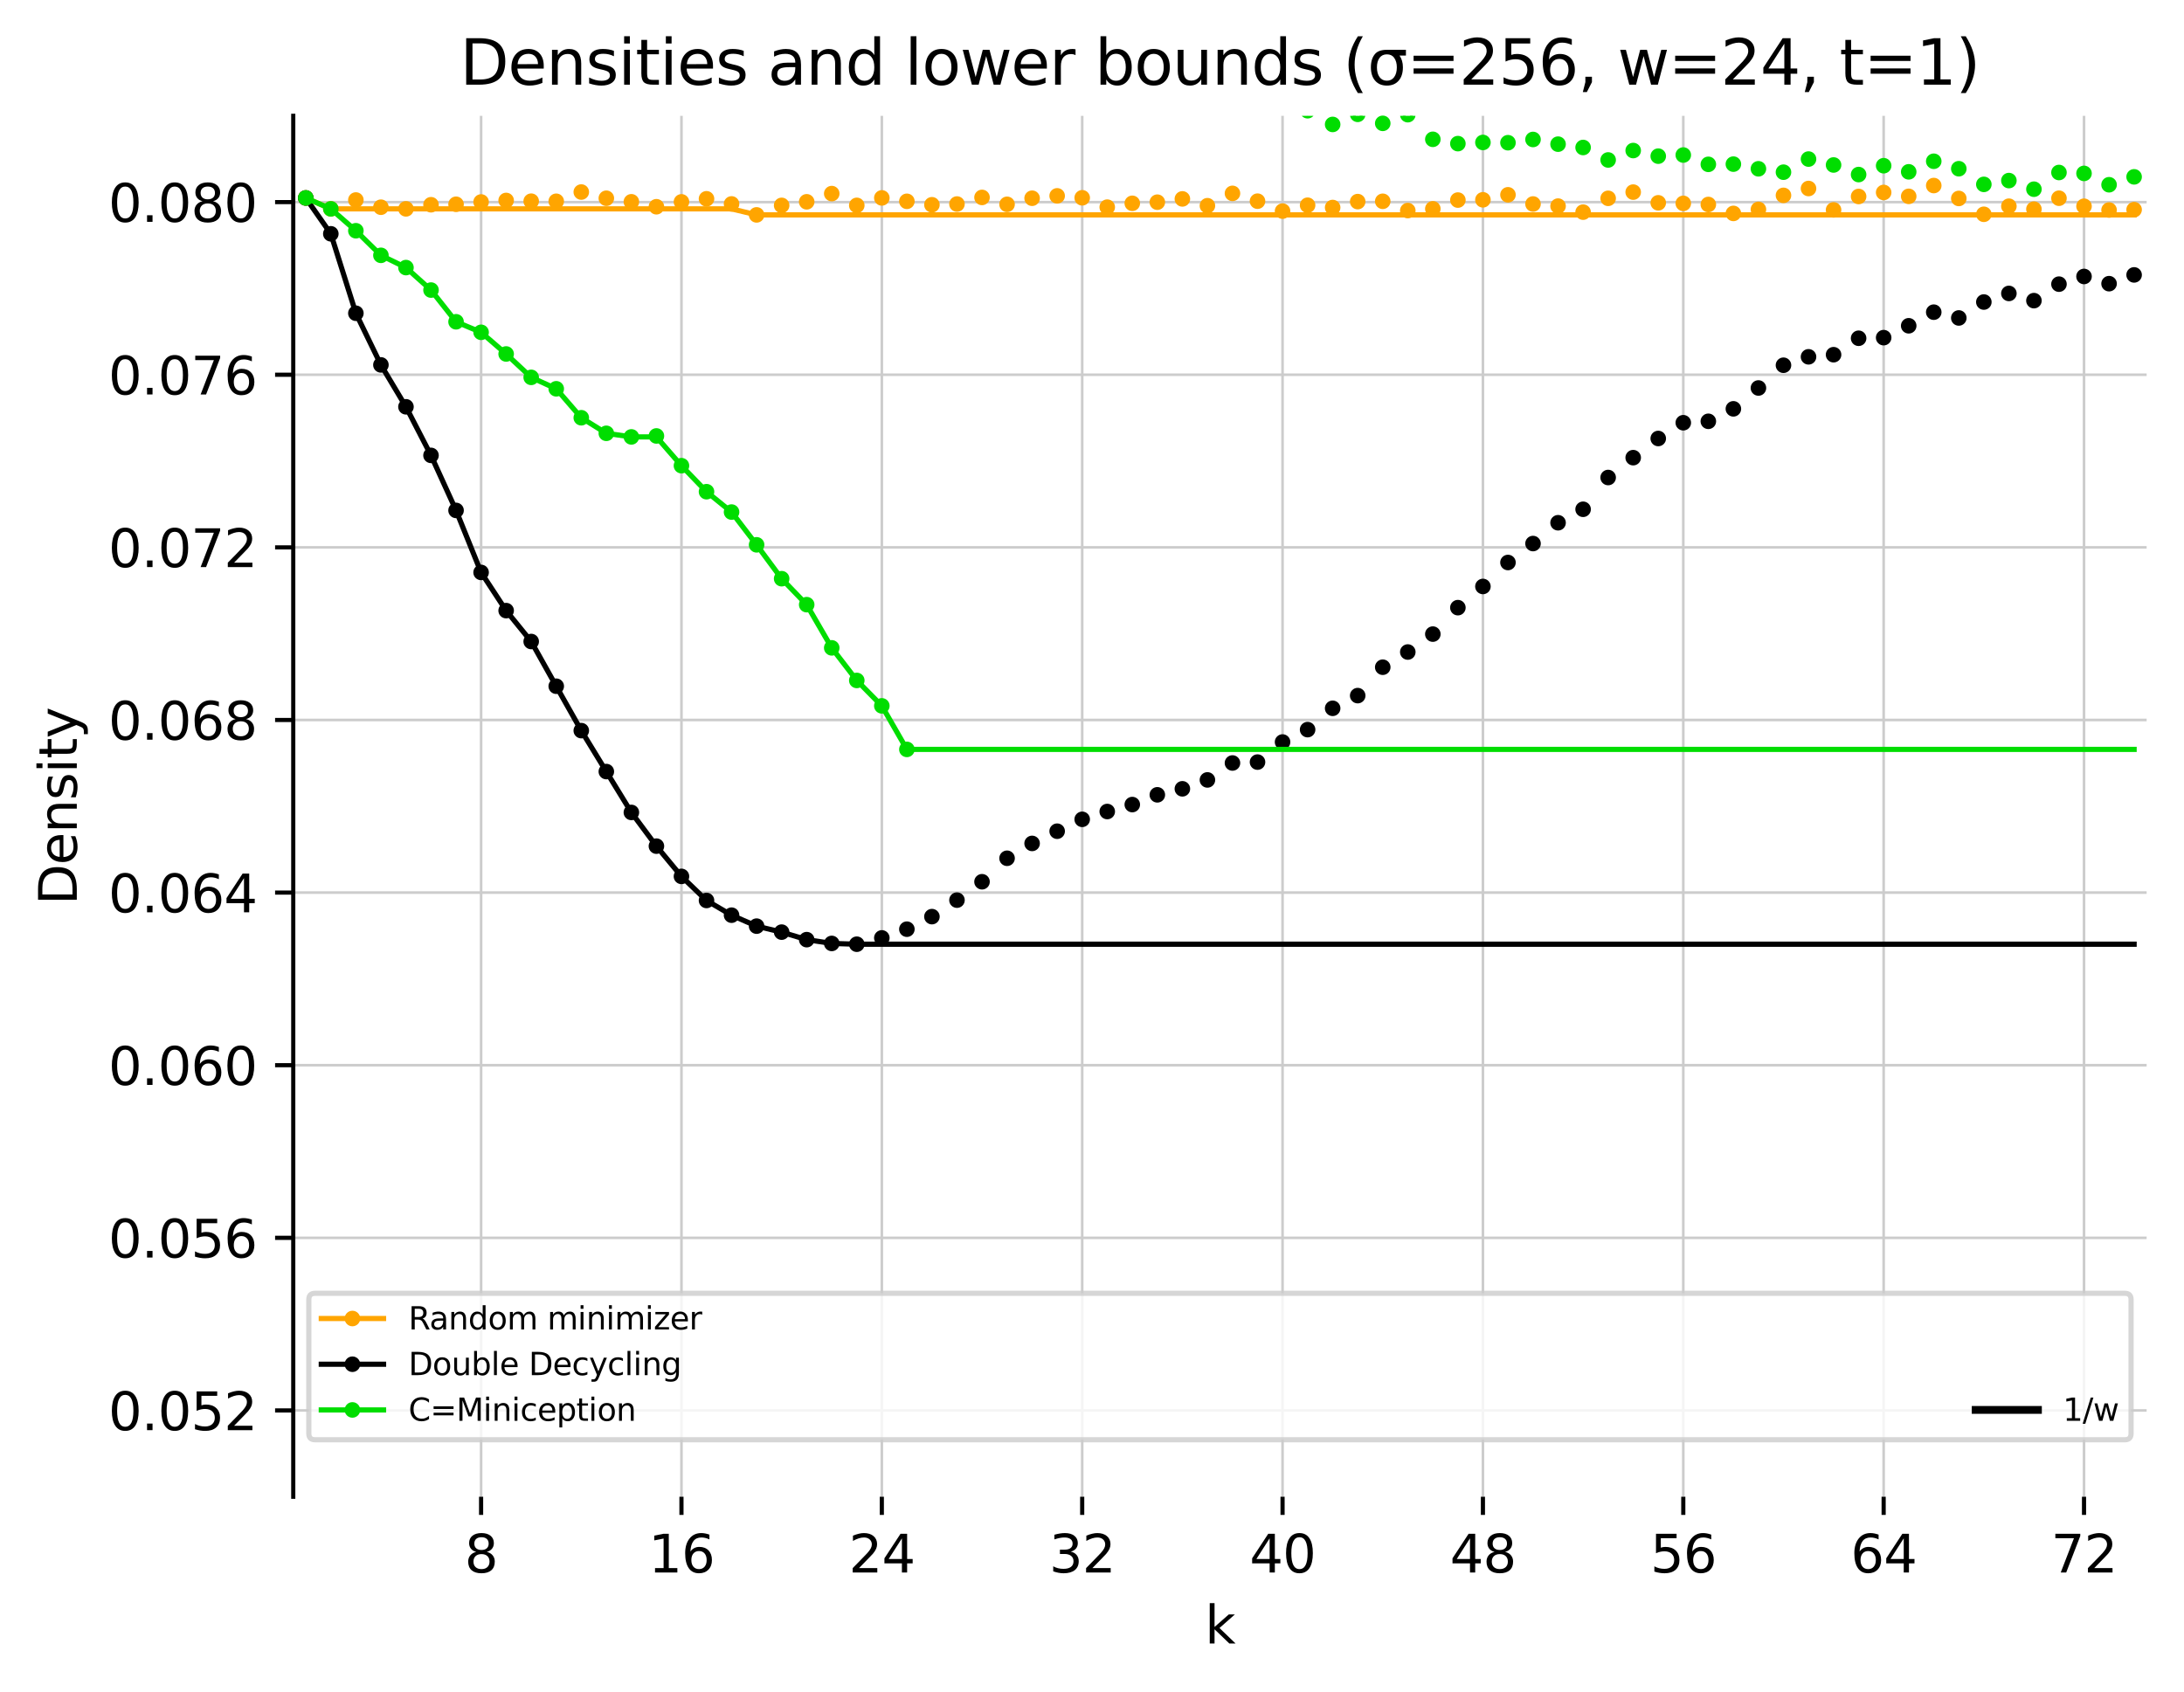 <?xml version="1.0" encoding="utf-8" standalone="no"?>
<!DOCTYPE svg PUBLIC "-//W3C//DTD SVG 1.1//EN"
  "http://www.w3.org/Graphics/SVG/1.1/DTD/svg11.dtd">
<svg xmlns:xlink="http://www.w3.org/1999/xlink" width="420.826pt" height="325.986pt" viewBox="0 0 420.826 325.986" xmlns="http://www.w3.org/2000/svg" version="1.1">
 <defs>
  <style type="text/css">*{stroke-linejoin: round; stroke-linecap: butt}</style>
 </defs>
 <g id="figure_1">
  <g id="patch_1">
   <path d="M 0 325.986 
L 420.826 325.986 
L 420.826 0 
L 0 0 
z
" style="fill: #ffffff"/>
  </g>
  <g id="axes_1">
   <g id="patch_2">
    <path d="M 56.506 288.43 
L 413.626 288.43 
L 413.626 22.318 
L 56.506 22.318 
z
" style="fill: #ffffff"/>
   </g>
   <g id="matplotlib.axis_1">
    <g id="xtick_1">
     <g id="line2d_1">
      <path d="M 92.701 288.43 
L 92.701 22.318 
" clip-path="url(#p72553be4b0)" style="fill: none; stroke: #cccccc; stroke-width: 0.5; stroke-linecap: square"/>
     </g>
     <g id="line2d_2">
      <defs>
       <path id="m886ddc6d02" d="M 0 0 
L 0 3.5 
" style="stroke: #000000; stroke-width: 0.8"/>
      </defs>
      <g>
       <use xlink:href="#m886ddc6d02" x="92.701" y="288.43" style="stroke: #000000; stroke-width: 0.8"/>
      </g>
     </g>
     <g id="text_1">
      <!-- 8 -->
      <g transform="translate(89.52 303.029) scale(0.1 -0.1)">
       <defs>
        <path id="DejaVuSans-38" d="M 2034 2216 
Q 1584 2216 1326 1975 
Q 1069 1734 1069 1313 
Q 1069 891 1326 650 
Q 1584 409 2034 409 
Q 2484 409 2743 651 
Q 3003 894 3003 1313 
Q 3003 1734 2745 1975 
Q 2488 2216 2034 2216 
z
M 1403 2484 
Q 997 2584 770 2862 
Q 544 3141 544 3541 
Q 544 4100 942 4425 
Q 1341 4750 2034 4750 
Q 2731 4750 3128 4425 
Q 3525 4100 3525 3541 
Q 3525 3141 3298 2862 
Q 3072 2584 2669 2484 
Q 3125 2378 3379 2068 
Q 3634 1759 3634 1313 
Q 3634 634 3220 271 
Q 2806 -91 2034 -91 
Q 1263 -91 848 271 
Q 434 634 434 1313 
Q 434 1759 690 2068 
Q 947 2378 1403 2484 
z
M 1172 3481 
Q 1172 3119 1398 2916 
Q 1625 2713 2034 2713 
Q 2441 2713 2670 2916 
Q 2900 3119 2900 3481 
Q 2900 3844 2670 4047 
Q 2441 4250 2034 4250 
Q 1625 4250 1398 4047 
Q 1172 3844 1172 3481 
z
" transform="scale(0.016)"/>
       </defs>
       <use xlink:href="#DejaVuSans-38"/>
      </g>
     </g>
    </g>
    <g id="xtick_2">
     <g id="line2d_3">
      <path d="M 131.308 288.43 
L 131.308 22.318 
" clip-path="url(#p72553be4b0)" style="fill: none; stroke: #cccccc; stroke-width: 0.5; stroke-linecap: square"/>
     </g>
     <g id="line2d_4">
      <g>
       <use xlink:href="#m886ddc6d02" x="131.308" y="288.43" style="stroke: #000000; stroke-width: 0.8"/>
      </g>
     </g>
     <g id="text_2">
      <!-- 16 -->
      <g transform="translate(124.946 303.029) scale(0.1 -0.1)">
       <defs>
        <path id="DejaVuSans-31" d="M 794 531 
L 1825 531 
L 1825 4091 
L 703 3866 
L 703 4441 
L 1819 4666 
L 2450 4666 
L 2450 531 
L 3481 531 
L 3481 0 
L 794 0 
L 794 531 
z
" transform="scale(0.016)"/>
        <path id="DejaVuSans-36" d="M 2113 2584 
Q 1688 2584 1439 2293 
Q 1191 2003 1191 1497 
Q 1191 994 1439 701 
Q 1688 409 2113 409 
Q 2538 409 2786 701 
Q 3034 994 3034 1497 
Q 3034 2003 2786 2293 
Q 2538 2584 2113 2584 
z
M 3366 4563 
L 3366 3988 
Q 3128 4100 2886 4159 
Q 2644 4219 2406 4219 
Q 1781 4219 1451 3797 
Q 1122 3375 1075 2522 
Q 1259 2794 1537 2939 
Q 1816 3084 2150 3084 
Q 2853 3084 3261 2657 
Q 3669 2231 3669 1497 
Q 3669 778 3244 343 
Q 2819 -91 2113 -91 
Q 1303 -91 875 529 
Q 447 1150 447 2328 
Q 447 3434 972 4092 
Q 1497 4750 2381 4750 
Q 2619 4750 2861 4703 
Q 3103 4656 3366 4563 
z
" transform="scale(0.016)"/>
       </defs>
       <use xlink:href="#DejaVuSans-31"/>
       <use xlink:href="#DejaVuSans-36" x="63.623"/>
      </g>
     </g>
    </g>
    <g id="xtick_3">
     <g id="line2d_5">
      <path d="M 169.916 288.43 
L 169.916 22.318 
" clip-path="url(#p72553be4b0)" style="fill: none; stroke: #cccccc; stroke-width: 0.5; stroke-linecap: square"/>
     </g>
     <g id="line2d_6">
      <g>
       <use xlink:href="#m886ddc6d02" x="169.916" y="288.43" style="stroke: #000000; stroke-width: 0.8"/>
      </g>
     </g>
     <g id="text_3">
      <!-- 24 -->
      <g transform="translate(163.553 303.029) scale(0.1 -0.1)">
       <defs>
        <path id="DejaVuSans-32" d="M 1228 531 
L 3431 531 
L 3431 0 
L 469 0 
L 469 531 
Q 828 903 1448 1529 
Q 2069 2156 2228 2338 
Q 2531 2678 2651 2914 
Q 2772 3150 2772 3378 
Q 2772 3750 2511 3984 
Q 2250 4219 1831 4219 
Q 1534 4219 1204 4116 
Q 875 4013 500 3803 
L 500 4441 
Q 881 4594 1212 4672 
Q 1544 4750 1819 4750 
Q 2544 4750 2975 4387 
Q 3406 4025 3406 3419 
Q 3406 3131 3298 2873 
Q 3191 2616 2906 2266 
Q 2828 2175 2409 1742 
Q 1991 1309 1228 531 
z
" transform="scale(0.016)"/>
        <path id="DejaVuSans-34" d="M 2419 4116 
L 825 1625 
L 2419 1625 
L 2419 4116 
z
M 2253 4666 
L 3047 4666 
L 3047 1625 
L 3713 1625 
L 3713 1100 
L 3047 1100 
L 3047 0 
L 2419 0 
L 2419 1100 
L 313 1100 
L 313 1709 
L 2253 4666 
z
" transform="scale(0.016)"/>
       </defs>
       <use xlink:href="#DejaVuSans-32"/>
       <use xlink:href="#DejaVuSans-34" x="63.623"/>
      </g>
     </g>
    </g>
    <g id="xtick_4">
     <g id="line2d_7">
      <path d="M 208.524 288.43 
L 208.524 22.318 
" clip-path="url(#p72553be4b0)" style="fill: none; stroke: #cccccc; stroke-width: 0.5; stroke-linecap: square"/>
     </g>
     <g id="line2d_8">
      <g>
       <use xlink:href="#m886ddc6d02" x="208.524" y="288.43" style="stroke: #000000; stroke-width: 0.8"/>
      </g>
     </g>
     <g id="text_4">
      <!-- 32 -->
      <g transform="translate(202.161 303.029) scale(0.1 -0.1)">
       <defs>
        <path id="DejaVuSans-33" d="M 2597 2516 
Q 3050 2419 3304 2112 
Q 3559 1806 3559 1356 
Q 3559 666 3084 287 
Q 2609 -91 1734 -91 
Q 1441 -91 1130 -33 
Q 819 25 488 141 
L 488 750 
Q 750 597 1062 519 
Q 1375 441 1716 441 
Q 2309 441 2620 675 
Q 2931 909 2931 1356 
Q 2931 1769 2642 2001 
Q 2353 2234 1838 2234 
L 1294 2234 
L 1294 2753 
L 1863 2753 
Q 2328 2753 2575 2939 
Q 2822 3125 2822 3475 
Q 2822 3834 2567 4026 
Q 2313 4219 1838 4219 
Q 1578 4219 1281 4162 
Q 984 4106 628 3988 
L 628 4550 
Q 988 4650 1302 4700 
Q 1616 4750 1894 4750 
Q 2613 4750 3031 4423 
Q 3450 4097 3450 3541 
Q 3450 3153 3228 2886 
Q 3006 2619 2597 2516 
z
" transform="scale(0.016)"/>
       </defs>
       <use xlink:href="#DejaVuSans-33"/>
       <use xlink:href="#DejaVuSans-32" x="63.623"/>
      </g>
     </g>
    </g>
    <g id="xtick_5">
     <g id="line2d_9">
      <path d="M 247.131 288.43 
L 247.131 22.318 
" clip-path="url(#p72553be4b0)" style="fill: none; stroke: #cccccc; stroke-width: 0.5; stroke-linecap: square"/>
     </g>
     <g id="line2d_10">
      <g>
       <use xlink:href="#m886ddc6d02" x="247.131" y="288.43" style="stroke: #000000; stroke-width: 0.8"/>
      </g>
     </g>
     <g id="text_5">
      <!-- 40 -->
      <g transform="translate(240.769 303.029) scale(0.1 -0.1)">
       <defs>
        <path id="DejaVuSans-30" d="M 2034 4250 
Q 1547 4250 1301 3770 
Q 1056 3291 1056 2328 
Q 1056 1369 1301 889 
Q 1547 409 2034 409 
Q 2525 409 2770 889 
Q 3016 1369 3016 2328 
Q 3016 3291 2770 3770 
Q 2525 4250 2034 4250 
z
M 2034 4750 
Q 2819 4750 3233 4129 
Q 3647 3509 3647 2328 
Q 3647 1150 3233 529 
Q 2819 -91 2034 -91 
Q 1250 -91 836 529 
Q 422 1150 422 2328 
Q 422 3509 836 4129 
Q 1250 4750 2034 4750 
z
" transform="scale(0.016)"/>
       </defs>
       <use xlink:href="#DejaVuSans-34"/>
       <use xlink:href="#DejaVuSans-30" x="63.623"/>
      </g>
     </g>
    </g>
    <g id="xtick_6">
     <g id="line2d_11">
      <path d="M 285.739 288.43 
L 285.739 22.318 
" clip-path="url(#p72553be4b0)" style="fill: none; stroke: #cccccc; stroke-width: 0.5; stroke-linecap: square"/>
     </g>
     <g id="line2d_12">
      <g>
       <use xlink:href="#m886ddc6d02" x="285.739" y="288.43" style="stroke: #000000; stroke-width: 0.8"/>
      </g>
     </g>
     <g id="text_6">
      <!-- 48 -->
      <g transform="translate(279.376 303.029) scale(0.1 -0.1)">
       <use xlink:href="#DejaVuSans-34"/>
       <use xlink:href="#DejaVuSans-38" x="63.623"/>
      </g>
     </g>
    </g>
    <g id="xtick_7">
     <g id="line2d_13">
      <path d="M 324.346 288.43 
L 324.346 22.318 
" clip-path="url(#p72553be4b0)" style="fill: none; stroke: #cccccc; stroke-width: 0.5; stroke-linecap: square"/>
     </g>
     <g id="line2d_14">
      <g>
       <use xlink:href="#m886ddc6d02" x="324.346" y="288.43" style="stroke: #000000; stroke-width: 0.8"/>
      </g>
     </g>
     <g id="text_7">
      <!-- 56 -->
      <g transform="translate(317.984 303.029) scale(0.1 -0.1)">
       <defs>
        <path id="DejaVuSans-35" d="M 691 4666 
L 3169 4666 
L 3169 4134 
L 1269 4134 
L 1269 2991 
Q 1406 3038 1543 3061 
Q 1681 3084 1819 3084 
Q 2600 3084 3056 2656 
Q 3513 2228 3513 1497 
Q 3513 744 3044 326 
Q 2575 -91 1722 -91 
Q 1428 -91 1123 -41 
Q 819 9 494 109 
L 494 744 
Q 775 591 1075 516 
Q 1375 441 1709 441 
Q 2250 441 2565 725 
Q 2881 1009 2881 1497 
Q 2881 1984 2565 2268 
Q 2250 2553 1709 2553 
Q 1456 2553 1204 2497 
Q 953 2441 691 2322 
L 691 4666 
z
" transform="scale(0.016)"/>
       </defs>
       <use xlink:href="#DejaVuSans-35"/>
       <use xlink:href="#DejaVuSans-36" x="63.623"/>
      </g>
     </g>
    </g>
    <g id="xtick_8">
     <g id="line2d_15">
      <path d="M 362.954 288.43 
L 362.954 22.318 
" clip-path="url(#p72553be4b0)" style="fill: none; stroke: #cccccc; stroke-width: 0.5; stroke-linecap: square"/>
     </g>
     <g id="line2d_16">
      <g>
       <use xlink:href="#m886ddc6d02" x="362.954" y="288.43" style="stroke: #000000; stroke-width: 0.8"/>
      </g>
     </g>
     <g id="text_8">
      <!-- 64 -->
      <g transform="translate(356.591 303.029) scale(0.1 -0.1)">
       <use xlink:href="#DejaVuSans-36"/>
       <use xlink:href="#DejaVuSans-34" x="63.623"/>
      </g>
     </g>
    </g>
    <g id="xtick_9">
     <g id="line2d_17">
      <path d="M 401.561 288.43 
L 401.561 22.318 
" clip-path="url(#p72553be4b0)" style="fill: none; stroke: #cccccc; stroke-width: 0.5; stroke-linecap: square"/>
     </g>
     <g id="line2d_18">
      <g>
       <use xlink:href="#m886ddc6d02" x="401.561" y="288.43" style="stroke: #000000; stroke-width: 0.8"/>
      </g>
     </g>
     <g id="text_9">
      <!-- 72 -->
      <g transform="translate(395.199 303.029) scale(0.1 -0.1)">
       <defs>
        <path id="DejaVuSans-37" d="M 525 4666 
L 3525 4666 
L 3525 4397 
L 1831 0 
L 1172 0 
L 2766 4134 
L 525 4134 
L 525 4666 
z
" transform="scale(0.016)"/>
       </defs>
       <use xlink:href="#DejaVuSans-37"/>
       <use xlink:href="#DejaVuSans-32" x="63.623"/>
      </g>
     </g>
    </g>
    <g id="text_10">
     <!-- k -->
     <g transform="translate(232.171 316.707) scale(0.1 -0.1)">
      <defs>
       <path id="DejaVuSans-6b" d="M 581 4863 
L 1159 4863 
L 1159 1991 
L 2875 3500 
L 3609 3500 
L 1753 1863 
L 3688 0 
L 2938 0 
L 1159 1709 
L 1159 0 
L 581 0 
L 581 4863 
z
" transform="scale(0.016)"/>
      </defs>
      <use xlink:href="#DejaVuSans-6b"/>
     </g>
    </g>
   </g>
   <g id="matplotlib.axis_2">
    <g id="ytick_1">
     <g id="line2d_19">
      <path d="M 56.506 271.798 
L 413.626 271.798 
" clip-path="url(#p72553be4b0)" style="fill: none; stroke: #cccccc; stroke-width: 0.5; stroke-linecap: square"/>
     </g>
     <g id="line2d_20">
      <defs>
       <path id="m43087ad473" d="M 0 0 
L -3.5 0 
" style="stroke: #000000; stroke-width: 0.8"/>
      </defs>
      <g>
       <use xlink:href="#m43087ad473" x="56.506" y="271.798" style="stroke: #000000; stroke-width: 0.8"/>
      </g>
     </g>
     <g id="text_11">
      <!-- 0.052 -->
      <g transform="translate(20.878 275.597) scale(0.1 -0.1)">
       <defs>
        <path id="DejaVuSans-2e" d="M 684 794 
L 1344 794 
L 1344 0 
L 684 0 
L 684 794 
z
" transform="scale(0.016)"/>
       </defs>
       <use xlink:href="#DejaVuSans-30"/>
       <use xlink:href="#DejaVuSans-2e" x="63.623"/>
       <use xlink:href="#DejaVuSans-30" x="95.41"/>
       <use xlink:href="#DejaVuSans-35" x="159.033"/>
       <use xlink:href="#DejaVuSans-32" x="222.656"/>
      </g>
     </g>
    </g>
    <g id="ytick_2">
     <g id="line2d_21">
      <path d="M 56.506 238.534 
L 413.626 238.534 
" clip-path="url(#p72553be4b0)" style="fill: none; stroke: #cccccc; stroke-width: 0.5; stroke-linecap: square"/>
     </g>
     <g id="line2d_22">
      <g>
       <use xlink:href="#m43087ad473" x="56.506" y="238.534" style="stroke: #000000; stroke-width: 0.8"/>
      </g>
     </g>
     <g id="text_12">
      <!-- 0.056 -->
      <g transform="translate(20.878 242.333) scale(0.1 -0.1)">
       <use xlink:href="#DejaVuSans-30"/>
       <use xlink:href="#DejaVuSans-2e" x="63.623"/>
       <use xlink:href="#DejaVuSans-30" x="95.41"/>
       <use xlink:href="#DejaVuSans-35" x="159.033"/>
       <use xlink:href="#DejaVuSans-36" x="222.656"/>
      </g>
     </g>
    </g>
    <g id="ytick_3">
     <g id="line2d_23">
      <path d="M 56.506 205.27 
L 413.626 205.27 
" clip-path="url(#p72553be4b0)" style="fill: none; stroke: #cccccc; stroke-width: 0.5; stroke-linecap: square"/>
     </g>
     <g id="line2d_24">
      <g>
       <use xlink:href="#m43087ad473" x="56.506" y="205.27" style="stroke: #000000; stroke-width: 0.8"/>
      </g>
     </g>
     <g id="text_13">
      <!-- 0.060 -->
      <g transform="translate(20.878 209.069) scale(0.1 -0.1)">
       <use xlink:href="#DejaVuSans-30"/>
       <use xlink:href="#DejaVuSans-2e" x="63.623"/>
       <use xlink:href="#DejaVuSans-30" x="95.41"/>
       <use xlink:href="#DejaVuSans-36" x="159.033"/>
       <use xlink:href="#DejaVuSans-30" x="222.656"/>
      </g>
     </g>
    </g>
    <g id="ytick_4">
     <g id="line2d_25">
      <path d="M 56.506 172.006 
L 413.626 172.006 
" clip-path="url(#p72553be4b0)" style="fill: none; stroke: #cccccc; stroke-width: 0.5; stroke-linecap: square"/>
     </g>
     <g id="line2d_26">
      <g>
       <use xlink:href="#m43087ad473" x="56.506" y="172.006" style="stroke: #000000; stroke-width: 0.8"/>
      </g>
     </g>
     <g id="text_14">
      <!-- 0.064 -->
      <g transform="translate(20.878 175.805) scale(0.1 -0.1)">
       <use xlink:href="#DejaVuSans-30"/>
       <use xlink:href="#DejaVuSans-2e" x="63.623"/>
       <use xlink:href="#DejaVuSans-30" x="95.41"/>
       <use xlink:href="#DejaVuSans-36" x="159.033"/>
       <use xlink:href="#DejaVuSans-34" x="222.656"/>
      </g>
     </g>
    </g>
    <g id="ytick_5">
     <g id="line2d_27">
      <path d="M 56.506 138.742 
L 413.626 138.742 
" clip-path="url(#p72553be4b0)" style="fill: none; stroke: #cccccc; stroke-width: 0.5; stroke-linecap: square"/>
     </g>
     <g id="line2d_28">
      <g>
       <use xlink:href="#m43087ad473" x="56.506" y="138.742" style="stroke: #000000; stroke-width: 0.8"/>
      </g>
     </g>
     <g id="text_15">
      <!-- 0.068 -->
      <g transform="translate(20.878 142.541) scale(0.1 -0.1)">
       <use xlink:href="#DejaVuSans-30"/>
       <use xlink:href="#DejaVuSans-2e" x="63.623"/>
       <use xlink:href="#DejaVuSans-30" x="95.41"/>
       <use xlink:href="#DejaVuSans-36" x="159.033"/>
       <use xlink:href="#DejaVuSans-38" x="222.656"/>
      </g>
     </g>
    </g>
    <g id="ytick_6">
     <g id="line2d_29">
      <path d="M 56.506 105.478 
L 413.626 105.478 
" clip-path="url(#p72553be4b0)" style="fill: none; stroke: #cccccc; stroke-width: 0.5; stroke-linecap: square"/>
     </g>
     <g id="line2d_30">
      <g>
       <use xlink:href="#m43087ad473" x="56.506" y="105.478" style="stroke: #000000; stroke-width: 0.8"/>
      </g>
     </g>
     <g id="text_16">
      <!-- 0.072 -->
      <g transform="translate(20.878 109.277) scale(0.1 -0.1)">
       <use xlink:href="#DejaVuSans-30"/>
       <use xlink:href="#DejaVuSans-2e" x="63.623"/>
       <use xlink:href="#DejaVuSans-30" x="95.41"/>
       <use xlink:href="#DejaVuSans-37" x="159.033"/>
       <use xlink:href="#DejaVuSans-32" x="222.656"/>
      </g>
     </g>
    </g>
    <g id="ytick_7">
     <g id="line2d_31">
      <path d="M 56.506 72.214 
L 413.626 72.214 
" clip-path="url(#p72553be4b0)" style="fill: none; stroke: #cccccc; stroke-width: 0.5; stroke-linecap: square"/>
     </g>
     <g id="line2d_32">
      <g>
       <use xlink:href="#m43087ad473" x="56.506" y="72.214" style="stroke: #000000; stroke-width: 0.8"/>
      </g>
     </g>
     <g id="text_17">
      <!-- 0.076 -->
      <g transform="translate(20.878 76.013) scale(0.1 -0.1)">
       <use xlink:href="#DejaVuSans-30"/>
       <use xlink:href="#DejaVuSans-2e" x="63.623"/>
       <use xlink:href="#DejaVuSans-30" x="95.41"/>
       <use xlink:href="#DejaVuSans-37" x="159.033"/>
       <use xlink:href="#DejaVuSans-36" x="222.656"/>
      </g>
     </g>
    </g>
    <g id="ytick_8">
     <g id="line2d_33">
      <path d="M 56.506 38.95 
L 413.626 38.95 
" clip-path="url(#p72553be4b0)" style="fill: none; stroke: #cccccc; stroke-width: 0.5; stroke-linecap: square"/>
     </g>
     <g id="line2d_34">
      <g>
       <use xlink:href="#m43087ad473" x="56.506" y="38.95" style="stroke: #000000; stroke-width: 0.8"/>
      </g>
     </g>
     <g id="text_18">
      <!-- 0.080 -->
      <g transform="translate(20.878 42.749) scale(0.1 -0.1)">
       <use xlink:href="#DejaVuSans-30"/>
       <use xlink:href="#DejaVuSans-2e" x="63.623"/>
       <use xlink:href="#DejaVuSans-30" x="95.41"/>
       <use xlink:href="#DejaVuSans-38" x="159.033"/>
       <use xlink:href="#DejaVuSans-30" x="222.656"/>
      </g>
     </g>
    </g>
    <g id="text_19">
     <!-- Density -->
     <g transform="translate(14.798 174.383) rotate(-90) scale(0.1 -0.1)">
      <defs>
       <path id="DejaVuSans-44" d="M 1259 4147 
L 1259 519 
L 2022 519 
Q 2988 519 3436 956 
Q 3884 1394 3884 2338 
Q 3884 3275 3436 3711 
Q 2988 4147 2022 4147 
L 1259 4147 
z
M 628 4666 
L 1925 4666 
Q 3281 4666 3915 4102 
Q 4550 3538 4550 2338 
Q 4550 1131 3912 565 
Q 3275 0 1925 0 
L 628 0 
L 628 4666 
z
" transform="scale(0.016)"/>
       <path id="DejaVuSans-65" d="M 3597 1894 
L 3597 1613 
L 953 1613 
Q 991 1019 1311 708 
Q 1631 397 2203 397 
Q 2534 397 2845 478 
Q 3156 559 3463 722 
L 3463 178 
Q 3153 47 2828 -22 
Q 2503 -91 2169 -91 
Q 1331 -91 842 396 
Q 353 884 353 1716 
Q 353 2575 817 3079 
Q 1281 3584 2069 3584 
Q 2775 3584 3186 3129 
Q 3597 2675 3597 1894 
z
M 3022 2063 
Q 3016 2534 2758 2815 
Q 2500 3097 2075 3097 
Q 1594 3097 1305 2825 
Q 1016 2553 972 2059 
L 3022 2063 
z
" transform="scale(0.016)"/>
       <path id="DejaVuSans-6e" d="M 3513 2113 
L 3513 0 
L 2938 0 
L 2938 2094 
Q 2938 2591 2744 2837 
Q 2550 3084 2163 3084 
Q 1697 3084 1428 2787 
Q 1159 2491 1159 1978 
L 1159 0 
L 581 0 
L 581 3500 
L 1159 3500 
L 1159 2956 
Q 1366 3272 1645 3428 
Q 1925 3584 2291 3584 
Q 2894 3584 3203 3211 
Q 3513 2838 3513 2113 
z
" transform="scale(0.016)"/>
       <path id="DejaVuSans-73" d="M 2834 3397 
L 2834 2853 
Q 2591 2978 2328 3040 
Q 2066 3103 1784 3103 
Q 1356 3103 1142 2972 
Q 928 2841 928 2578 
Q 928 2378 1081 2264 
Q 1234 2150 1697 2047 
L 1894 2003 
Q 2506 1872 2764 1633 
Q 3022 1394 3022 966 
Q 3022 478 2636 193 
Q 2250 -91 1575 -91 
Q 1294 -91 989 -36 
Q 684 19 347 128 
L 347 722 
Q 666 556 975 473 
Q 1284 391 1588 391 
Q 1994 391 2212 530 
Q 2431 669 2431 922 
Q 2431 1156 2273 1281 
Q 2116 1406 1581 1522 
L 1381 1569 
Q 847 1681 609 1914 
Q 372 2147 372 2553 
Q 372 3047 722 3315 
Q 1072 3584 1716 3584 
Q 2034 3584 2315 3537 
Q 2597 3491 2834 3397 
z
" transform="scale(0.016)"/>
       <path id="DejaVuSans-69" d="M 603 3500 
L 1178 3500 
L 1178 0 
L 603 0 
L 603 3500 
z
M 603 4863 
L 1178 4863 
L 1178 4134 
L 603 4134 
L 603 4863 
z
" transform="scale(0.016)"/>
       <path id="DejaVuSans-74" d="M 1172 4494 
L 1172 3500 
L 2356 3500 
L 2356 3053 
L 1172 3053 
L 1172 1153 
Q 1172 725 1289 603 
Q 1406 481 1766 481 
L 2356 481 
L 2356 0 
L 1766 0 
Q 1100 0 847 248 
Q 594 497 594 1153 
L 594 3053 
L 172 3053 
L 172 3500 
L 594 3500 
L 594 4494 
L 1172 4494 
z
" transform="scale(0.016)"/>
       <path id="DejaVuSans-79" d="M 2059 -325 
Q 1816 -950 1584 -1140 
Q 1353 -1331 966 -1331 
L 506 -1331 
L 506 -850 
L 844 -850 
Q 1081 -850 1212 -737 
Q 1344 -625 1503 -206 
L 1606 56 
L 191 3500 
L 800 3500 
L 1894 763 
L 2988 3500 
L 3597 3500 
L 2059 -325 
z
" transform="scale(0.016)"/>
      </defs>
      <use xlink:href="#DejaVuSans-44"/>
      <use xlink:href="#DejaVuSans-65" x="77.002"/>
      <use xlink:href="#DejaVuSans-6e" x="138.525"/>
      <use xlink:href="#DejaVuSans-73" x="201.904"/>
      <use xlink:href="#DejaVuSans-69" x="254.004"/>
      <use xlink:href="#DejaVuSans-74" x="281.787"/>
      <use xlink:href="#DejaVuSans-79" x="320.996"/>
     </g>
    </g>
   </g>
   <g id="line2d_35">
    <path d="M 58.919 38.145 
L 63.745 40.248 
L 68.571 38.543 
L 73.397 39.931 
L 78.223 40.246 
L 83.049 39.455 
L 87.875 39.363 
L 92.701 38.922 
L 97.527 38.63 
L 102.353 38.771 
L 107.179 38.787 
L 112.005 37.006 
L 116.831 38.203 
L 121.657 38.885 
L 126.482 39.84 
L 131.308 38.9 
L 136.134 38.309 
L 140.96 39.298 
L 145.786 41.409 
L 150.612 39.579 
L 155.438 38.888 
L 160.264 37.307 
L 165.09 39.577 
L 169.916 38.138 
L 174.742 38.794 
L 179.568 39.459 
L 184.394 39.317 
L 189.22 38.044 
L 194.046 39.374 
L 198.872 38.2 
L 203.698 37.742 
L 208.524 38.116 
L 213.349 39.92 
L 218.175 39.179 
L 223.001 38.962 
L 227.827 38.329 
L 232.653 39.643 
L 237.479 37.264 
L 242.305 38.768 
L 247.131 40.68 
L 251.957 39.549 
L 256.783 39.989 
L 261.609 38.849 
L 266.435 38.79 
L 271.261 40.577 
L 276.087 40.236 
L 280.913 38.555 
L 285.739 38.504 
L 290.565 37.539 
L 295.391 39.31 
L 300.217 39.717 
L 305.042 40.88 
L 309.868 38.218 
L 314.694 37.02 
L 319.52 39.082 
L 324.346 39.189 
L 329.172 39.405 
L 333.998 41.126 
L 338.824 40.352 
L 343.65 37.648 
L 348.476 36.325 
L 353.302 40.449 
L 358.128 37.862 
L 362.954 37.088 
L 367.78 37.836 
L 372.606 35.756 
L 377.432 38.242 
L 382.258 41.294 
L 387.084 39.738 
L 391.909 40.303 
L 396.735 38.198 
L 401.561 39.744 
L 406.387 40.475 
L 411.213 40.4 
" clip-path="url(#p72553be4b0)" style="fill: none"/>
    <defs>
     <path id="m6f767ad513" d="M 0 1 
C 0.265 1 0.52 0.895 0.707 0.707 
C 0.895 0.52 1 0.265 1 0 
C 1 -0.265 0.895 -0.52 0.707 -0.707 
C 0.52 -0.895 0.265 -1 0 -1 
C -0.265 -1 -0.52 -0.895 -0.707 -0.707 
C -0.895 -0.52 -1 -0.265 -1 0 
C -1 0.265 -0.895 0.52 -0.707 0.707 
C -0.52 0.895 -0.265 1 0 1 
z
" style="stroke: #ffa500"/>
    </defs>
    <g clip-path="url(#p72553be4b0)">
     <use xlink:href="#m6f767ad513" x="58.919" y="38.145" style="fill: #ffa500; stroke: #ffa500"/>
     <use xlink:href="#m6f767ad513" x="63.745" y="40.248" style="fill: #ffa500; stroke: #ffa500"/>
     <use xlink:href="#m6f767ad513" x="68.571" y="38.543" style="fill: #ffa500; stroke: #ffa500"/>
     <use xlink:href="#m6f767ad513" x="73.397" y="39.931" style="fill: #ffa500; stroke: #ffa500"/>
     <use xlink:href="#m6f767ad513" x="78.223" y="40.246" style="fill: #ffa500; stroke: #ffa500"/>
     <use xlink:href="#m6f767ad513" x="83.049" y="39.455" style="fill: #ffa500; stroke: #ffa500"/>
     <use xlink:href="#m6f767ad513" x="87.875" y="39.363" style="fill: #ffa500; stroke: #ffa500"/>
     <use xlink:href="#m6f767ad513" x="92.701" y="38.922" style="fill: #ffa500; stroke: #ffa500"/>
     <use xlink:href="#m6f767ad513" x="97.527" y="38.63" style="fill: #ffa500; stroke: #ffa500"/>
     <use xlink:href="#m6f767ad513" x="102.353" y="38.771" style="fill: #ffa500; stroke: #ffa500"/>
     <use xlink:href="#m6f767ad513" x="107.179" y="38.787" style="fill: #ffa500; stroke: #ffa500"/>
     <use xlink:href="#m6f767ad513" x="112.005" y="37.006" style="fill: #ffa500; stroke: #ffa500"/>
     <use xlink:href="#m6f767ad513" x="116.831" y="38.203" style="fill: #ffa500; stroke: #ffa500"/>
     <use xlink:href="#m6f767ad513" x="121.657" y="38.885" style="fill: #ffa500; stroke: #ffa500"/>
     <use xlink:href="#m6f767ad513" x="126.482" y="39.84" style="fill: #ffa500; stroke: #ffa500"/>
     <use xlink:href="#m6f767ad513" x="131.308" y="38.9" style="fill: #ffa500; stroke: #ffa500"/>
     <use xlink:href="#m6f767ad513" x="136.134" y="38.309" style="fill: #ffa500; stroke: #ffa500"/>
     <use xlink:href="#m6f767ad513" x="140.96" y="39.298" style="fill: #ffa500; stroke: #ffa500"/>
     <use xlink:href="#m6f767ad513" x="145.786" y="41.409" style="fill: #ffa500; stroke: #ffa500"/>
     <use xlink:href="#m6f767ad513" x="150.612" y="39.579" style="fill: #ffa500; stroke: #ffa500"/>
     <use xlink:href="#m6f767ad513" x="155.438" y="38.888" style="fill: #ffa500; stroke: #ffa500"/>
     <use xlink:href="#m6f767ad513" x="160.264" y="37.307" style="fill: #ffa500; stroke: #ffa500"/>
     <use xlink:href="#m6f767ad513" x="165.09" y="39.577" style="fill: #ffa500; stroke: #ffa500"/>
     <use xlink:href="#m6f767ad513" x="169.916" y="38.138" style="fill: #ffa500; stroke: #ffa500"/>
     <use xlink:href="#m6f767ad513" x="174.742" y="38.794" style="fill: #ffa500; stroke: #ffa500"/>
     <use xlink:href="#m6f767ad513" x="179.568" y="39.459" style="fill: #ffa500; stroke: #ffa500"/>
     <use xlink:href="#m6f767ad513" x="184.394" y="39.317" style="fill: #ffa500; stroke: #ffa500"/>
     <use xlink:href="#m6f767ad513" x="189.22" y="38.044" style="fill: #ffa500; stroke: #ffa500"/>
     <use xlink:href="#m6f767ad513" x="194.046" y="39.374" style="fill: #ffa500; stroke: #ffa500"/>
     <use xlink:href="#m6f767ad513" x="198.872" y="38.2" style="fill: #ffa500; stroke: #ffa500"/>
     <use xlink:href="#m6f767ad513" x="203.698" y="37.742" style="fill: #ffa500; stroke: #ffa500"/>
     <use xlink:href="#m6f767ad513" x="208.524" y="38.116" style="fill: #ffa500; stroke: #ffa500"/>
     <use xlink:href="#m6f767ad513" x="213.349" y="39.92" style="fill: #ffa500; stroke: #ffa500"/>
     <use xlink:href="#m6f767ad513" x="218.175" y="39.179" style="fill: #ffa500; stroke: #ffa500"/>
     <use xlink:href="#m6f767ad513" x="223.001" y="38.962" style="fill: #ffa500; stroke: #ffa500"/>
     <use xlink:href="#m6f767ad513" x="227.827" y="38.329" style="fill: #ffa500; stroke: #ffa500"/>
     <use xlink:href="#m6f767ad513" x="232.653" y="39.643" style="fill: #ffa500; stroke: #ffa500"/>
     <use xlink:href="#m6f767ad513" x="237.479" y="37.264" style="fill: #ffa500; stroke: #ffa500"/>
     <use xlink:href="#m6f767ad513" x="242.305" y="38.768" style="fill: #ffa500; stroke: #ffa500"/>
     <use xlink:href="#m6f767ad513" x="247.131" y="40.68" style="fill: #ffa500; stroke: #ffa500"/>
     <use xlink:href="#m6f767ad513" x="251.957" y="39.549" style="fill: #ffa500; stroke: #ffa500"/>
     <use xlink:href="#m6f767ad513" x="256.783" y="39.989" style="fill: #ffa500; stroke: #ffa500"/>
     <use xlink:href="#m6f767ad513" x="261.609" y="38.849" style="fill: #ffa500; stroke: #ffa500"/>
     <use xlink:href="#m6f767ad513" x="266.435" y="38.79" style="fill: #ffa500; stroke: #ffa500"/>
     <use xlink:href="#m6f767ad513" x="271.261" y="40.577" style="fill: #ffa500; stroke: #ffa500"/>
     <use xlink:href="#m6f767ad513" x="276.087" y="40.236" style="fill: #ffa500; stroke: #ffa500"/>
     <use xlink:href="#m6f767ad513" x="280.913" y="38.555" style="fill: #ffa500; stroke: #ffa500"/>
     <use xlink:href="#m6f767ad513" x="285.739" y="38.504" style="fill: #ffa500; stroke: #ffa500"/>
     <use xlink:href="#m6f767ad513" x="290.565" y="37.539" style="fill: #ffa500; stroke: #ffa500"/>
     <use xlink:href="#m6f767ad513" x="295.391" y="39.31" style="fill: #ffa500; stroke: #ffa500"/>
     <use xlink:href="#m6f767ad513" x="300.217" y="39.717" style="fill: #ffa500; stroke: #ffa500"/>
     <use xlink:href="#m6f767ad513" x="305.042" y="40.88" style="fill: #ffa500; stroke: #ffa500"/>
     <use xlink:href="#m6f767ad513" x="309.868" y="38.218" style="fill: #ffa500; stroke: #ffa500"/>
     <use xlink:href="#m6f767ad513" x="314.694" y="37.02" style="fill: #ffa500; stroke: #ffa500"/>
     <use xlink:href="#m6f767ad513" x="319.52" y="39.082" style="fill: #ffa500; stroke: #ffa500"/>
     <use xlink:href="#m6f767ad513" x="324.346" y="39.189" style="fill: #ffa500; stroke: #ffa500"/>
     <use xlink:href="#m6f767ad513" x="329.172" y="39.405" style="fill: #ffa500; stroke: #ffa500"/>
     <use xlink:href="#m6f767ad513" x="333.998" y="41.126" style="fill: #ffa500; stroke: #ffa500"/>
     <use xlink:href="#m6f767ad513" x="338.824" y="40.352" style="fill: #ffa500; stroke: #ffa500"/>
     <use xlink:href="#m6f767ad513" x="343.65" y="37.648" style="fill: #ffa500; stroke: #ffa500"/>
     <use xlink:href="#m6f767ad513" x="348.476" y="36.325" style="fill: #ffa500; stroke: #ffa500"/>
     <use xlink:href="#m6f767ad513" x="353.302" y="40.449" style="fill: #ffa500; stroke: #ffa500"/>
     <use xlink:href="#m6f767ad513" x="358.128" y="37.862" style="fill: #ffa500; stroke: #ffa500"/>
     <use xlink:href="#m6f767ad513" x="362.954" y="37.088" style="fill: #ffa500; stroke: #ffa500"/>
     <use xlink:href="#m6f767ad513" x="367.78" y="37.836" style="fill: #ffa500; stroke: #ffa500"/>
     <use xlink:href="#m6f767ad513" x="372.606" y="35.756" style="fill: #ffa500; stroke: #ffa500"/>
     <use xlink:href="#m6f767ad513" x="377.432" y="38.242" style="fill: #ffa500; stroke: #ffa500"/>
     <use xlink:href="#m6f767ad513" x="382.258" y="41.294" style="fill: #ffa500; stroke: #ffa500"/>
     <use xlink:href="#m6f767ad513" x="387.084" y="39.738" style="fill: #ffa500; stroke: #ffa500"/>
     <use xlink:href="#m6f767ad513" x="391.909" y="40.303" style="fill: #ffa500; stroke: #ffa500"/>
     <use xlink:href="#m6f767ad513" x="396.735" y="38.198" style="fill: #ffa500; stroke: #ffa500"/>
     <use xlink:href="#m6f767ad513" x="401.561" y="39.744" style="fill: #ffa500; stroke: #ffa500"/>
     <use xlink:href="#m6f767ad513" x="406.387" y="40.475" style="fill: #ffa500; stroke: #ffa500"/>
     <use xlink:href="#m6f767ad513" x="411.213" y="40.4" style="fill: #ffa500; stroke: #ffa500"/>
    </g>
   </g>
   <g id="line2d_36">
    <path d="M 58.919 38.145 
L 63.745 40.248 
L 68.571 40.248 
L 73.397 40.248 
L 78.223 40.248 
L 83.049 40.248 
L 87.875 40.248 
L 92.701 40.248 
L 97.527 40.248 
L 102.353 40.248 
L 107.179 40.248 
L 112.005 40.248 
L 116.831 40.248 
L 121.657 40.248 
L 126.482 40.248 
L 131.308 40.248 
L 136.134 40.248 
L 140.96 40.248 
L 145.786 41.409 
L 150.612 41.409 
L 155.438 41.409 
L 160.264 41.409 
L 165.09 41.409 
L 169.916 41.409 
L 174.742 41.409 
L 179.568 41.409 
L 184.394 41.409 
L 189.22 41.409 
L 194.046 41.409 
L 198.872 41.409 
L 203.698 41.409 
L 208.524 41.409 
L 213.349 41.409 
L 218.175 41.409 
L 223.001 41.409 
L 227.827 41.409 
L 232.653 41.409 
L 237.479 41.409 
L 242.305 41.409 
L 247.131 41.409 
L 251.957 41.409 
L 256.783 41.409 
L 261.609 41.409 
L 266.435 41.409 
L 271.261 41.409 
L 276.087 41.409 
L 280.913 41.409 
L 285.739 41.409 
L 290.565 41.409 
L 295.391 41.409 
L 300.217 41.409 
L 305.042 41.409 
L 309.868 41.409 
L 314.694 41.409 
L 319.52 41.409 
L 324.346 41.409 
L 329.172 41.409 
L 333.998 41.409 
L 338.824 41.409 
L 343.65 41.409 
L 348.476 41.409 
L 353.302 41.409 
L 358.128 41.409 
L 362.954 41.409 
L 367.78 41.409 
L 372.606 41.409 
L 377.432 41.409 
L 382.258 41.409 
L 387.084 41.409 
L 391.909 41.409 
L 396.735 41.409 
L 401.561 41.409 
L 406.387 41.409 
L 411.213 41.409 
" clip-path="url(#p72553be4b0)" style="fill: none; stroke: #ffa500; stroke-linecap: square"/>
   </g>
   <g id="line2d_37"/>
   <g id="line2d_38">
    <path d="M 58.919 38.145 
L 63.745 45.055 
L 68.571 60.364 
L 73.397 70.318 
L 78.223 78.393 
L 83.049 87.756 
L 87.875 98.359 
L 92.701 110.309 
L 97.527 117.668 
L 102.353 123.622 
L 107.179 132.237 
L 112.005 140.794 
L 116.831 148.685 
L 121.657 156.56 
L 126.482 163.055 
L 131.308 168.884 
L 136.134 173.524 
L 140.96 176.359 
L 145.786 178.471 
L 150.612 179.626 
L 155.438 181.073 
L 160.264 181.804 
L 165.09 181.954 
L 169.916 180.739 
L 174.742 179.058 
L 179.568 176.638 
L 184.394 173.46 
L 189.22 169.917 
L 194.046 165.392 
L 198.872 162.531 
L 203.698 160.177 
L 208.524 157.889 
L 213.349 156.383 
L 218.175 155.044 
L 223.001 153.164 
L 227.827 152.007 
L 232.653 150.294 
L 237.479 147.033 
L 242.305 146.858 
L 247.131 142.99 
L 251.957 140.603 
L 256.783 136.494 
L 261.609 134.048 
L 266.435 128.575 
L 271.261 125.647 
L 276.087 122.195 
L 280.913 117.097 
L 285.739 113.013 
L 290.565 108.396 
L 295.391 104.745 
L 300.217 100.736 
L 305.042 98.14 
L 309.868 92.019 
L 314.694 88.192 
L 319.52 84.499 
L 324.346 81.463 
L 329.172 81.188 
L 333.998 78.784 
L 338.824 74.766 
L 343.65 70.383 
L 348.476 68.76 
L 353.302 68.352 
L 358.128 65.183 
L 362.954 65.066 
L 367.78 62.778 
L 372.606 60.157 
L 377.432 61.271 
L 382.258 58.202 
L 387.084 56.546 
L 391.909 57.934 
L 396.735 54.757 
L 401.561 53.276 
L 406.387 54.664 
L 411.213 52.975 
" clip-path="url(#p72553be4b0)" style="fill: none"/>
    <defs>
     <path id="m0983aa218b" d="M 0 1 
C 0.265 1 0.52 0.895 0.707 0.707 
C 0.895 0.52 1 0.265 1 0 
C 1 -0.265 0.895 -0.52 0.707 -0.707 
C 0.52 -0.895 0.265 -1 0 -1 
C -0.265 -1 -0.52 -0.895 -0.707 -0.707 
C -0.895 -0.52 -1 -0.265 -1 0 
C -1 0.265 -0.895 0.52 -0.707 0.707 
C -0.52 0.895 -0.265 1 0 1 
z
" style="stroke: #000000"/>
    </defs>
    <g clip-path="url(#p72553be4b0)">
     <use xlink:href="#m0983aa218b" x="58.919" y="38.145" style="stroke: #000000"/>
     <use xlink:href="#m0983aa218b" x="63.745" y="45.055" style="stroke: #000000"/>
     <use xlink:href="#m0983aa218b" x="68.571" y="60.364" style="stroke: #000000"/>
     <use xlink:href="#m0983aa218b" x="73.397" y="70.318" style="stroke: #000000"/>
     <use xlink:href="#m0983aa218b" x="78.223" y="78.393" style="stroke: #000000"/>
     <use xlink:href="#m0983aa218b" x="83.049" y="87.756" style="stroke: #000000"/>
     <use xlink:href="#m0983aa218b" x="87.875" y="98.359" style="stroke: #000000"/>
     <use xlink:href="#m0983aa218b" x="92.701" y="110.309" style="stroke: #000000"/>
     <use xlink:href="#m0983aa218b" x="97.527" y="117.668" style="stroke: #000000"/>
     <use xlink:href="#m0983aa218b" x="102.353" y="123.622" style="stroke: #000000"/>
     <use xlink:href="#m0983aa218b" x="107.179" y="132.237" style="stroke: #000000"/>
     <use xlink:href="#m0983aa218b" x="112.005" y="140.794" style="stroke: #000000"/>
     <use xlink:href="#m0983aa218b" x="116.831" y="148.685" style="stroke: #000000"/>
     <use xlink:href="#m0983aa218b" x="121.657" y="156.56" style="stroke: #000000"/>
     <use xlink:href="#m0983aa218b" x="126.482" y="163.055" style="stroke: #000000"/>
     <use xlink:href="#m0983aa218b" x="131.308" y="168.884" style="stroke: #000000"/>
     <use xlink:href="#m0983aa218b" x="136.134" y="173.524" style="stroke: #000000"/>
     <use xlink:href="#m0983aa218b" x="140.96" y="176.359" style="stroke: #000000"/>
     <use xlink:href="#m0983aa218b" x="145.786" y="178.471" style="stroke: #000000"/>
     <use xlink:href="#m0983aa218b" x="150.612" y="179.626" style="stroke: #000000"/>
     <use xlink:href="#m0983aa218b" x="155.438" y="181.073" style="stroke: #000000"/>
     <use xlink:href="#m0983aa218b" x="160.264" y="181.804" style="stroke: #000000"/>
     <use xlink:href="#m0983aa218b" x="165.09" y="181.954" style="stroke: #000000"/>
     <use xlink:href="#m0983aa218b" x="169.916" y="180.739" style="stroke: #000000"/>
     <use xlink:href="#m0983aa218b" x="174.742" y="179.058" style="stroke: #000000"/>
     <use xlink:href="#m0983aa218b" x="179.568" y="176.638" style="stroke: #000000"/>
     <use xlink:href="#m0983aa218b" x="184.394" y="173.46" style="stroke: #000000"/>
     <use xlink:href="#m0983aa218b" x="189.22" y="169.917" style="stroke: #000000"/>
     <use xlink:href="#m0983aa218b" x="194.046" y="165.392" style="stroke: #000000"/>
     <use xlink:href="#m0983aa218b" x="198.872" y="162.531" style="stroke: #000000"/>
     <use xlink:href="#m0983aa218b" x="203.698" y="160.177" style="stroke: #000000"/>
     <use xlink:href="#m0983aa218b" x="208.524" y="157.889" style="stroke: #000000"/>
     <use xlink:href="#m0983aa218b" x="213.349" y="156.383" style="stroke: #000000"/>
     <use xlink:href="#m0983aa218b" x="218.175" y="155.044" style="stroke: #000000"/>
     <use xlink:href="#m0983aa218b" x="223.001" y="153.164" style="stroke: #000000"/>
     <use xlink:href="#m0983aa218b" x="227.827" y="152.007" style="stroke: #000000"/>
     <use xlink:href="#m0983aa218b" x="232.653" y="150.294" style="stroke: #000000"/>
     <use xlink:href="#m0983aa218b" x="237.479" y="147.033" style="stroke: #000000"/>
     <use xlink:href="#m0983aa218b" x="242.305" y="146.858" style="stroke: #000000"/>
     <use xlink:href="#m0983aa218b" x="247.131" y="142.99" style="stroke: #000000"/>
     <use xlink:href="#m0983aa218b" x="251.957" y="140.603" style="stroke: #000000"/>
     <use xlink:href="#m0983aa218b" x="256.783" y="136.494" style="stroke: #000000"/>
     <use xlink:href="#m0983aa218b" x="261.609" y="134.048" style="stroke: #000000"/>
     <use xlink:href="#m0983aa218b" x="266.435" y="128.575" style="stroke: #000000"/>
     <use xlink:href="#m0983aa218b" x="271.261" y="125.647" style="stroke: #000000"/>
     <use xlink:href="#m0983aa218b" x="276.087" y="122.195" style="stroke: #000000"/>
     <use xlink:href="#m0983aa218b" x="280.913" y="117.097" style="stroke: #000000"/>
     <use xlink:href="#m0983aa218b" x="285.739" y="113.013" style="stroke: #000000"/>
     <use xlink:href="#m0983aa218b" x="290.565" y="108.396" style="stroke: #000000"/>
     <use xlink:href="#m0983aa218b" x="295.391" y="104.745" style="stroke: #000000"/>
     <use xlink:href="#m0983aa218b" x="300.217" y="100.736" style="stroke: #000000"/>
     <use xlink:href="#m0983aa218b" x="305.042" y="98.14" style="stroke: #000000"/>
     <use xlink:href="#m0983aa218b" x="309.868" y="92.019" style="stroke: #000000"/>
     <use xlink:href="#m0983aa218b" x="314.694" y="88.192" style="stroke: #000000"/>
     <use xlink:href="#m0983aa218b" x="319.52" y="84.499" style="stroke: #000000"/>
     <use xlink:href="#m0983aa218b" x="324.346" y="81.463" style="stroke: #000000"/>
     <use xlink:href="#m0983aa218b" x="329.172" y="81.188" style="stroke: #000000"/>
     <use xlink:href="#m0983aa218b" x="333.998" y="78.784" style="stroke: #000000"/>
     <use xlink:href="#m0983aa218b" x="338.824" y="74.766" style="stroke: #000000"/>
     <use xlink:href="#m0983aa218b" x="343.65" y="70.383" style="stroke: #000000"/>
     <use xlink:href="#m0983aa218b" x="348.476" y="68.76" style="stroke: #000000"/>
     <use xlink:href="#m0983aa218b" x="353.302" y="68.352" style="stroke: #000000"/>
     <use xlink:href="#m0983aa218b" x="358.128" y="65.183" style="stroke: #000000"/>
     <use xlink:href="#m0983aa218b" x="362.954" y="65.066" style="stroke: #000000"/>
     <use xlink:href="#m0983aa218b" x="367.78" y="62.778" style="stroke: #000000"/>
     <use xlink:href="#m0983aa218b" x="372.606" y="60.157" style="stroke: #000000"/>
     <use xlink:href="#m0983aa218b" x="377.432" y="61.271" style="stroke: #000000"/>
     <use xlink:href="#m0983aa218b" x="382.258" y="58.202" style="stroke: #000000"/>
     <use xlink:href="#m0983aa218b" x="387.084" y="56.546" style="stroke: #000000"/>
     <use xlink:href="#m0983aa218b" x="391.909" y="57.934" style="stroke: #000000"/>
     <use xlink:href="#m0983aa218b" x="396.735" y="54.757" style="stroke: #000000"/>
     <use xlink:href="#m0983aa218b" x="401.561" y="53.276" style="stroke: #000000"/>
     <use xlink:href="#m0983aa218b" x="406.387" y="54.664" style="stroke: #000000"/>
     <use xlink:href="#m0983aa218b" x="411.213" y="52.975" style="stroke: #000000"/>
    </g>
   </g>
   <g id="line2d_39">
    <path d="M 58.919 38.145 
L 63.745 45.055 
L 68.571 60.364 
L 73.397 70.318 
L 78.223 78.393 
L 83.049 87.756 
L 87.875 98.359 
L 92.701 110.309 
L 97.527 117.668 
L 102.353 123.622 
L 107.179 132.237 
L 112.005 140.794 
L 116.831 148.685 
L 121.657 156.56 
L 126.482 163.055 
L 131.308 168.884 
L 136.134 173.524 
L 140.96 176.359 
L 145.786 178.471 
L 150.612 179.626 
L 155.438 181.073 
L 160.264 181.804 
L 165.09 181.954 
L 169.916 181.954 
L 174.742 181.954 
L 179.568 181.954 
L 184.394 181.954 
L 189.22 181.954 
L 194.046 181.954 
L 198.872 181.954 
L 203.698 181.954 
L 208.524 181.954 
L 213.349 181.954 
L 218.175 181.954 
L 223.001 181.954 
L 227.827 181.954 
L 232.653 181.954 
L 237.479 181.954 
L 242.305 181.954 
L 247.131 181.954 
L 251.957 181.954 
L 256.783 181.954 
L 261.609 181.954 
L 266.435 181.954 
L 271.261 181.954 
L 276.087 181.954 
L 280.913 181.954 
L 285.739 181.954 
L 290.565 181.954 
L 295.391 181.954 
L 300.217 181.954 
L 305.042 181.954 
L 309.868 181.954 
L 314.694 181.954 
L 319.52 181.954 
L 324.346 181.954 
L 329.172 181.954 
L 333.998 181.954 
L 338.824 181.954 
L 343.65 181.954 
L 348.476 181.954 
L 353.302 181.954 
L 358.128 181.954 
L 362.954 181.954 
L 367.78 181.954 
L 372.606 181.954 
L 377.432 181.954 
L 382.258 181.954 
L 387.084 181.954 
L 391.909 181.954 
L 396.735 181.954 
L 401.561 181.954 
L 406.387 181.954 
L 411.213 181.954 
" clip-path="url(#p72553be4b0)" style="fill: none; stroke: #000000; stroke-linecap: square"/>
   </g>
   <g id="line2d_40"/>
   <g id="line2d_41">
    <path d="M 58.919 38.145 
L 63.745 40.248 
L 68.571 44.464 
L 73.397 49.203 
L 78.223 51.565 
L 83.049 55.897 
L 87.875 62.008 
L 92.701 64.037 
L 97.527 68.211 
L 102.353 72.718 
L 107.179 74.921 
L 112.005 80.501 
L 116.831 83.502 
L 121.657 84.192 
L 126.482 84.008 
L 131.308 89.738 
L 136.134 94.752 
L 140.96 98.676 
L 145.786 104.988 
L 150.612 111.516 
L 155.438 116.521 
L 160.264 124.846 
L 165.09 131.124 
L 169.916 136.022 
L 174.742 144.412 
L 179.333 -1 
M 190.828 -1 
L 194.046 1.517 
L 198.872 2.506 
L 203.698 5.092 
L 208.524 8.177 
L 213.349 11.095 
L 218.175 12.575 
L 223.001 13.855 
L 227.827 13.704 
L 232.653 15.7 
L 237.479 16.422 
L 242.305 18.002 
L 247.131 20.355 
L 251.957 21.335 
L 256.783 23.979 
L 261.609 22.033 
L 266.435 23.77 
L 271.261 22.098 
L 276.087 26.846 
L 280.913 27.677 
L 285.739 27.452 
L 290.565 27.501 
L 295.391 26.876 
L 300.217 27.782 
L 305.042 28.422 
L 309.868 30.825 
L 314.694 29.011 
L 319.52 30.092 
L 324.346 29.875 
L 329.172 31.67 
L 333.998 31.628 
L 338.824 32.526 
L 343.65 33.182 
L 348.476 30.653 
L 353.302 31.792 
L 358.128 33.637 
L 362.954 31.932 
L 367.78 33.112 
L 372.606 31.074 
L 377.432 32.512 
L 382.258 35.53 
L 387.084 34.798 
L 391.909 36.46 
L 396.735 33.241 
L 401.561 33.415 
L 406.387 35.602 
L 411.213 34.079 
" clip-path="url(#p72553be4b0)" style="fill: none"/>
    <defs>
     <path id="m1b1d96b210" d="M 0 1 
C 0.265 1 0.52 0.895 0.707 0.707 
C 0.895 0.52 1 0.265 1 0 
C 1 -0.265 0.895 -0.52 0.707 -0.707 
C 0.52 -0.895 0.265 -1 0 -1 
C -0.265 -1 -0.52 -0.895 -0.707 -0.707 
C -0.895 -0.52 -1 -0.265 -1 0 
C -1 0.265 -0.895 0.52 -0.707 0.707 
C -0.52 0.895 -0.265 1 0 1 
z
" style="stroke: #00dd00"/>
    </defs>
    <g clip-path="url(#p72553be4b0)">
     <use xlink:href="#m1b1d96b210" x="58.919" y="38.145" style="fill: #00dd00; stroke: #00dd00"/>
     <use xlink:href="#m1b1d96b210" x="63.745" y="40.248" style="fill: #00dd00; stroke: #00dd00"/>
     <use xlink:href="#m1b1d96b210" x="68.571" y="44.464" style="fill: #00dd00; stroke: #00dd00"/>
     <use xlink:href="#m1b1d96b210" x="73.397" y="49.203" style="fill: #00dd00; stroke: #00dd00"/>
     <use xlink:href="#m1b1d96b210" x="78.223" y="51.565" style="fill: #00dd00; stroke: #00dd00"/>
     <use xlink:href="#m1b1d96b210" x="83.049" y="55.897" style="fill: #00dd00; stroke: #00dd00"/>
     <use xlink:href="#m1b1d96b210" x="87.875" y="62.008" style="fill: #00dd00; stroke: #00dd00"/>
     <use xlink:href="#m1b1d96b210" x="92.701" y="64.037" style="fill: #00dd00; stroke: #00dd00"/>
     <use xlink:href="#m1b1d96b210" x="97.527" y="68.211" style="fill: #00dd00; stroke: #00dd00"/>
     <use xlink:href="#m1b1d96b210" x="102.353" y="72.718" style="fill: #00dd00; stroke: #00dd00"/>
     <use xlink:href="#m1b1d96b210" x="107.179" y="74.921" style="fill: #00dd00; stroke: #00dd00"/>
     <use xlink:href="#m1b1d96b210" x="112.005" y="80.501" style="fill: #00dd00; stroke: #00dd00"/>
     <use xlink:href="#m1b1d96b210" x="116.831" y="83.502" style="fill: #00dd00; stroke: #00dd00"/>
     <use xlink:href="#m1b1d96b210" x="121.657" y="84.192" style="fill: #00dd00; stroke: #00dd00"/>
     <use xlink:href="#m1b1d96b210" x="126.482" y="84.008" style="fill: #00dd00; stroke: #00dd00"/>
     <use xlink:href="#m1b1d96b210" x="131.308" y="89.738" style="fill: #00dd00; stroke: #00dd00"/>
     <use xlink:href="#m1b1d96b210" x="136.134" y="94.752" style="fill: #00dd00; stroke: #00dd00"/>
     <use xlink:href="#m1b1d96b210" x="140.96" y="98.676" style="fill: #00dd00; stroke: #00dd00"/>
     <use xlink:href="#m1b1d96b210" x="145.786" y="104.988" style="fill: #00dd00; stroke: #00dd00"/>
     <use xlink:href="#m1b1d96b210" x="150.612" y="111.516" style="fill: #00dd00; stroke: #00dd00"/>
     <use xlink:href="#m1b1d96b210" x="155.438" y="116.521" style="fill: #00dd00; stroke: #00dd00"/>
     <use xlink:href="#m1b1d96b210" x="160.264" y="124.846" style="fill: #00dd00; stroke: #00dd00"/>
     <use xlink:href="#m1b1d96b210" x="165.09" y="131.124" style="fill: #00dd00; stroke: #00dd00"/>
     <use xlink:href="#m1b1d96b210" x="169.916" y="136.022" style="fill: #00dd00; stroke: #00dd00"/>
     <use xlink:href="#m1b1d96b210" x="174.742" y="144.412" style="fill: #00dd00; stroke: #00dd00"/>
     <use xlink:href="#m1b1d96b210" x="179.333" y="-1" style="fill: #00dd00; stroke: #00dd00"/>
     <use xlink:href="#m1b1d96b210" x="190.828" y="-1" style="fill: #00dd00; stroke: #00dd00"/>
     <use xlink:href="#m1b1d96b210" x="194.046" y="1.517" style="fill: #00dd00; stroke: #00dd00"/>
     <use xlink:href="#m1b1d96b210" x="198.872" y="2.506" style="fill: #00dd00; stroke: #00dd00"/>
     <use xlink:href="#m1b1d96b210" x="203.698" y="5.092" style="fill: #00dd00; stroke: #00dd00"/>
     <use xlink:href="#m1b1d96b210" x="208.524" y="8.177" style="fill: #00dd00; stroke: #00dd00"/>
     <use xlink:href="#m1b1d96b210" x="213.349" y="11.095" style="fill: #00dd00; stroke: #00dd00"/>
     <use xlink:href="#m1b1d96b210" x="218.175" y="12.575" style="fill: #00dd00; stroke: #00dd00"/>
     <use xlink:href="#m1b1d96b210" x="223.001" y="13.855" style="fill: #00dd00; stroke: #00dd00"/>
     <use xlink:href="#m1b1d96b210" x="227.827" y="13.704" style="fill: #00dd00; stroke: #00dd00"/>
     <use xlink:href="#m1b1d96b210" x="232.653" y="15.7" style="fill: #00dd00; stroke: #00dd00"/>
     <use xlink:href="#m1b1d96b210" x="237.479" y="16.422" style="fill: #00dd00; stroke: #00dd00"/>
     <use xlink:href="#m1b1d96b210" x="242.305" y="18.002" style="fill: #00dd00; stroke: #00dd00"/>
     <use xlink:href="#m1b1d96b210" x="247.131" y="20.355" style="fill: #00dd00; stroke: #00dd00"/>
     <use xlink:href="#m1b1d96b210" x="251.957" y="21.335" style="fill: #00dd00; stroke: #00dd00"/>
     <use xlink:href="#m1b1d96b210" x="256.783" y="23.979" style="fill: #00dd00; stroke: #00dd00"/>
     <use xlink:href="#m1b1d96b210" x="261.609" y="22.033" style="fill: #00dd00; stroke: #00dd00"/>
     <use xlink:href="#m1b1d96b210" x="266.435" y="23.77" style="fill: #00dd00; stroke: #00dd00"/>
     <use xlink:href="#m1b1d96b210" x="271.261" y="22.098" style="fill: #00dd00; stroke: #00dd00"/>
     <use xlink:href="#m1b1d96b210" x="276.087" y="26.846" style="fill: #00dd00; stroke: #00dd00"/>
     <use xlink:href="#m1b1d96b210" x="280.913" y="27.677" style="fill: #00dd00; stroke: #00dd00"/>
     <use xlink:href="#m1b1d96b210" x="285.739" y="27.452" style="fill: #00dd00; stroke: #00dd00"/>
     <use xlink:href="#m1b1d96b210" x="290.565" y="27.501" style="fill: #00dd00; stroke: #00dd00"/>
     <use xlink:href="#m1b1d96b210" x="295.391" y="26.876" style="fill: #00dd00; stroke: #00dd00"/>
     <use xlink:href="#m1b1d96b210" x="300.217" y="27.782" style="fill: #00dd00; stroke: #00dd00"/>
     <use xlink:href="#m1b1d96b210" x="305.042" y="28.422" style="fill: #00dd00; stroke: #00dd00"/>
     <use xlink:href="#m1b1d96b210" x="309.868" y="30.825" style="fill: #00dd00; stroke: #00dd00"/>
     <use xlink:href="#m1b1d96b210" x="314.694" y="29.011" style="fill: #00dd00; stroke: #00dd00"/>
     <use xlink:href="#m1b1d96b210" x="319.52" y="30.092" style="fill: #00dd00; stroke: #00dd00"/>
     <use xlink:href="#m1b1d96b210" x="324.346" y="29.875" style="fill: #00dd00; stroke: #00dd00"/>
     <use xlink:href="#m1b1d96b210" x="329.172" y="31.67" style="fill: #00dd00; stroke: #00dd00"/>
     <use xlink:href="#m1b1d96b210" x="333.998" y="31.628" style="fill: #00dd00; stroke: #00dd00"/>
     <use xlink:href="#m1b1d96b210" x="338.824" y="32.526" style="fill: #00dd00; stroke: #00dd00"/>
     <use xlink:href="#m1b1d96b210" x="343.65" y="33.182" style="fill: #00dd00; stroke: #00dd00"/>
     <use xlink:href="#m1b1d96b210" x="348.476" y="30.653" style="fill: #00dd00; stroke: #00dd00"/>
     <use xlink:href="#m1b1d96b210" x="353.302" y="31.792" style="fill: #00dd00; stroke: #00dd00"/>
     <use xlink:href="#m1b1d96b210" x="358.128" y="33.637" style="fill: #00dd00; stroke: #00dd00"/>
     <use xlink:href="#m1b1d96b210" x="362.954" y="31.932" style="fill: #00dd00; stroke: #00dd00"/>
     <use xlink:href="#m1b1d96b210" x="367.78" y="33.112" style="fill: #00dd00; stroke: #00dd00"/>
     <use xlink:href="#m1b1d96b210" x="372.606" y="31.074" style="fill: #00dd00; stroke: #00dd00"/>
     <use xlink:href="#m1b1d96b210" x="377.432" y="32.512" style="fill: #00dd00; stroke: #00dd00"/>
     <use xlink:href="#m1b1d96b210" x="382.258" y="35.53" style="fill: #00dd00; stroke: #00dd00"/>
     <use xlink:href="#m1b1d96b210" x="387.084" y="34.798" style="fill: #00dd00; stroke: #00dd00"/>
     <use xlink:href="#m1b1d96b210" x="391.909" y="36.46" style="fill: #00dd00; stroke: #00dd00"/>
     <use xlink:href="#m1b1d96b210" x="396.735" y="33.241" style="fill: #00dd00; stroke: #00dd00"/>
     <use xlink:href="#m1b1d96b210" x="401.561" y="33.415" style="fill: #00dd00; stroke: #00dd00"/>
     <use xlink:href="#m1b1d96b210" x="406.387" y="35.602" style="fill: #00dd00; stroke: #00dd00"/>
     <use xlink:href="#m1b1d96b210" x="411.213" y="34.079" style="fill: #00dd00; stroke: #00dd00"/>
    </g>
   </g>
   <g id="line2d_42">
    <path d="M 58.919 38.145 
L 63.745 40.248 
L 68.571 44.464 
L 73.397 49.203 
L 78.223 51.565 
L 83.049 55.897 
L 87.875 62.008 
L 92.701 64.037 
L 97.527 68.211 
L 102.353 72.718 
L 107.179 74.921 
L 112.005 80.501 
L 116.831 83.502 
L 121.657 84.192 
L 126.482 84.192 
L 131.308 89.738 
L 136.134 94.752 
L 140.96 98.676 
L 145.786 104.988 
L 150.612 111.516 
L 155.438 116.521 
L 160.264 124.846 
L 165.09 131.124 
L 169.916 136.022 
L 174.742 144.412 
L 179.568 144.412 
L 184.394 144.412 
L 189.22 144.412 
L 194.046 144.412 
L 198.872 144.412 
L 203.698 144.412 
L 208.524 144.412 
L 213.349 144.412 
L 218.175 144.412 
L 223.001 144.412 
L 227.827 144.412 
L 232.653 144.412 
L 237.479 144.412 
L 242.305 144.412 
L 247.131 144.412 
L 251.957 144.412 
L 256.783 144.412 
L 261.609 144.412 
L 266.435 144.412 
L 271.261 144.412 
L 276.087 144.412 
L 280.913 144.412 
L 285.739 144.412 
L 290.565 144.412 
L 295.391 144.412 
L 300.217 144.412 
L 305.042 144.412 
L 309.868 144.412 
L 314.694 144.412 
L 319.52 144.412 
L 324.346 144.412 
L 329.172 144.412 
L 333.998 144.412 
L 338.824 144.412 
L 343.65 144.412 
L 348.476 144.412 
L 353.302 144.412 
L 358.128 144.412 
L 362.954 144.412 
L 367.78 144.412 
L 372.606 144.412 
L 377.432 144.412 
L 382.258 144.412 
L 387.084 144.412 
L 391.909 144.412 
L 396.735 144.412 
L 401.561 144.412 
L 406.387 144.412 
L 411.213 144.412 
" clip-path="url(#p72553be4b0)" style="fill: none; stroke: #00dd00; stroke-linecap: square"/>
   </g>
   <g id="line2d_43"/>
   <g id="line2d_44"/>
   <g id="line2d_45"/>
   <g id="line2d_46"/>
   <g id="line2d_47"/>
   <g id="line2d_48"/>
   <g id="line2d_49"/>
   <g id="line2d_50"/>
   <g id="line2d_51"/>
   <g id="line2d_52">
    <path clip-path="url(#p72553be4b0)" style="fill: none; stroke: #000000; stroke-width: 1.5; stroke-linecap: square"/>
   </g>
   <g id="patch_3">
    <path d="M 56.506 288.43 
L 56.506 22.318 
" style="fill: none; stroke: #000000; stroke-width: 0.8; stroke-linejoin: miter; stroke-linecap: square"/>
   </g>
   <g id="text_20">
    <!-- Densities and lower bounds (σ=256, w=24, t=1) -->
    <g transform="translate(88.624 16.318) scale(0.12 -0.12)">
     <defs>
      <path id="DejaVuSans-20" transform="scale(0.016)"/>
      <path id="DejaVuSans-61" d="M 2194 1759 
Q 1497 1759 1228 1600 
Q 959 1441 959 1056 
Q 959 750 1161 570 
Q 1363 391 1709 391 
Q 2188 391 2477 730 
Q 2766 1069 2766 1631 
L 2766 1759 
L 2194 1759 
z
M 3341 1997 
L 3341 0 
L 2766 0 
L 2766 531 
Q 2569 213 2275 61 
Q 1981 -91 1556 -91 
Q 1019 -91 701 211 
Q 384 513 384 1019 
Q 384 1609 779 1909 
Q 1175 2209 1959 2209 
L 2766 2209 
L 2766 2266 
Q 2766 2663 2505 2880 
Q 2244 3097 1772 3097 
Q 1472 3097 1187 3025 
Q 903 2953 641 2809 
L 641 3341 
Q 956 3463 1253 3523 
Q 1550 3584 1831 3584 
Q 2591 3584 2966 3190 
Q 3341 2797 3341 1997 
z
" transform="scale(0.016)"/>
      <path id="DejaVuSans-64" d="M 2906 2969 
L 2906 4863 
L 3481 4863 
L 3481 0 
L 2906 0 
L 2906 525 
Q 2725 213 2448 61 
Q 2172 -91 1784 -91 
Q 1150 -91 751 415 
Q 353 922 353 1747 
Q 353 2572 751 3078 
Q 1150 3584 1784 3584 
Q 2172 3584 2448 3432 
Q 2725 3281 2906 2969 
z
M 947 1747 
Q 947 1113 1208 752 
Q 1469 391 1925 391 
Q 2381 391 2643 752 
Q 2906 1113 2906 1747 
Q 2906 2381 2643 2742 
Q 2381 3103 1925 3103 
Q 1469 3103 1208 2742 
Q 947 2381 947 1747 
z
" transform="scale(0.016)"/>
      <path id="DejaVuSans-6c" d="M 603 4863 
L 1178 4863 
L 1178 0 
L 603 0 
L 603 4863 
z
" transform="scale(0.016)"/>
      <path id="DejaVuSans-6f" d="M 1959 3097 
Q 1497 3097 1228 2736 
Q 959 2375 959 1747 
Q 959 1119 1226 758 
Q 1494 397 1959 397 
Q 2419 397 2687 759 
Q 2956 1122 2956 1747 
Q 2956 2369 2687 2733 
Q 2419 3097 1959 3097 
z
M 1959 3584 
Q 2709 3584 3137 3096 
Q 3566 2609 3566 1747 
Q 3566 888 3137 398 
Q 2709 -91 1959 -91 
Q 1206 -91 779 398 
Q 353 888 353 1747 
Q 353 2609 779 3096 
Q 1206 3584 1959 3584 
z
" transform="scale(0.016)"/>
      <path id="DejaVuSans-77" d="M 269 3500 
L 844 3500 
L 1563 769 
L 2278 3500 
L 2956 3500 
L 3675 769 
L 4391 3500 
L 4966 3500 
L 4050 0 
L 3372 0 
L 2619 2869 
L 1863 0 
L 1184 0 
L 269 3500 
z
" transform="scale(0.016)"/>
      <path id="DejaVuSans-72" d="M 2631 2963 
Q 2534 3019 2420 3045 
Q 2306 3072 2169 3072 
Q 1681 3072 1420 2755 
Q 1159 2438 1159 1844 
L 1159 0 
L 581 0 
L 581 3500 
L 1159 3500 
L 1159 2956 
Q 1341 3275 1631 3429 
Q 1922 3584 2338 3584 
Q 2397 3584 2469 3576 
Q 2541 3569 2628 3553 
L 2631 2963 
z
" transform="scale(0.016)"/>
      <path id="DejaVuSans-62" d="M 3116 1747 
Q 3116 2381 2855 2742 
Q 2594 3103 2138 3103 
Q 1681 3103 1420 2742 
Q 1159 2381 1159 1747 
Q 1159 1113 1420 752 
Q 1681 391 2138 391 
Q 2594 391 2855 752 
Q 3116 1113 3116 1747 
z
M 1159 2969 
Q 1341 3281 1617 3432 
Q 1894 3584 2278 3584 
Q 2916 3584 3314 3078 
Q 3713 2572 3713 1747 
Q 3713 922 3314 415 
Q 2916 -91 2278 -91 
Q 1894 -91 1617 61 
Q 1341 213 1159 525 
L 1159 0 
L 581 0 
L 581 4863 
L 1159 4863 
L 1159 2969 
z
" transform="scale(0.016)"/>
      <path id="DejaVuSans-75" d="M 544 1381 
L 544 3500 
L 1119 3500 
L 1119 1403 
Q 1119 906 1312 657 
Q 1506 409 1894 409 
Q 2359 409 2629 706 
Q 2900 1003 2900 1516 
L 2900 3500 
L 3475 3500 
L 3475 0 
L 2900 0 
L 2900 538 
Q 2691 219 2414 64 
Q 2138 -91 1772 -91 
Q 1169 -91 856 284 
Q 544 659 544 1381 
z
M 1991 3584 
L 1991 3584 
z
" transform="scale(0.016)"/>
      <path id="DejaVuSans-28" d="M 1984 4856 
Q 1566 4138 1362 3434 
Q 1159 2731 1159 2009 
Q 1159 1288 1364 580 
Q 1569 -128 1984 -844 
L 1484 -844 
Q 1016 -109 783 600 
Q 550 1309 550 2009 
Q 550 2706 781 3412 
Q 1013 4119 1484 4856 
L 1984 4856 
z
" transform="scale(0.016)"/>
      <path id="DejaVuSans-3c3" d="M 1959 3044 
Q 1484 3044 1228 2700 
Q 959 2341 959 1747 
Q 959 1119 1226 758 
Q 1494 397 1959 397 
Q 2419 397 2687 759 
Q 2956 1122 2956 1747 
Q 2956 2319 2688 2700 
Q 2441 3044 1959 3044 
z
M 1959 3500 
L 3869 3500 
L 3869 2925 
L 3225 2925 
Q 3566 2438 3566 1747 
Q 3566 888 3138 400 
Q 2709 -91 1959 -91 
Q 1206 -91 781 400 
Q 353 888 353 1747 
Q 353 2613 781 3097 
Q 1134 3500 1959 3500 
z
" transform="scale(0.016)"/>
      <path id="DejaVuSans-3d" d="M 678 2906 
L 4684 2906 
L 4684 2381 
L 678 2381 
L 678 2906 
z
M 678 1631 
L 4684 1631 
L 4684 1100 
L 678 1100 
L 678 1631 
z
" transform="scale(0.016)"/>
      <path id="DejaVuSans-2c" d="M 750 794 
L 1409 794 
L 1409 256 
L 897 -744 
L 494 -744 
L 750 256 
L 750 794 
z
" transform="scale(0.016)"/>
      <path id="DejaVuSans-29" d="M 513 4856 
L 1013 4856 
Q 1481 4119 1714 3412 
Q 1947 2706 1947 2009 
Q 1947 1309 1714 600 
Q 1481 -109 1013 -844 
L 513 -844 
Q 928 -128 1133 580 
Q 1338 1288 1338 2009 
Q 1338 2731 1133 3434 
Q 928 4138 513 4856 
z
" transform="scale(0.016)"/>
     </defs>
     <use xlink:href="#DejaVuSans-44"/>
     <use xlink:href="#DejaVuSans-65" x="77.002"/>
     <use xlink:href="#DejaVuSans-6e" x="138.525"/>
     <use xlink:href="#DejaVuSans-73" x="201.904"/>
     <use xlink:href="#DejaVuSans-69" x="254.004"/>
     <use xlink:href="#DejaVuSans-74" x="281.787"/>
     <use xlink:href="#DejaVuSans-69" x="320.996"/>
     <use xlink:href="#DejaVuSans-65" x="348.779"/>
     <use xlink:href="#DejaVuSans-73" x="410.303"/>
     <use xlink:href="#DejaVuSans-20" x="462.402"/>
     <use xlink:href="#DejaVuSans-61" x="494.189"/>
     <use xlink:href="#DejaVuSans-6e" x="555.469"/>
     <use xlink:href="#DejaVuSans-64" x="618.848"/>
     <use xlink:href="#DejaVuSans-20" x="682.324"/>
     <use xlink:href="#DejaVuSans-6c" x="714.111"/>
     <use xlink:href="#DejaVuSans-6f" x="741.895"/>
     <use xlink:href="#DejaVuSans-77" x="803.076"/>
     <use xlink:href="#DejaVuSans-65" x="884.863"/>
     <use xlink:href="#DejaVuSans-72" x="946.387"/>
     <use xlink:href="#DejaVuSans-20" x="987.5"/>
     <use xlink:href="#DejaVuSans-62" x="1019.287"/>
     <use xlink:href="#DejaVuSans-6f" x="1082.764"/>
     <use xlink:href="#DejaVuSans-75" x="1143.945"/>
     <use xlink:href="#DejaVuSans-6e" x="1207.324"/>
     <use xlink:href="#DejaVuSans-64" x="1270.703"/>
     <use xlink:href="#DejaVuSans-73" x="1334.18"/>
     <use xlink:href="#DejaVuSans-20" x="1386.279"/>
     <use xlink:href="#DejaVuSans-28" x="1418.066"/>
     <use xlink:href="#DejaVuSans-3c3" x="1457.08"/>
     <use xlink:href="#DejaVuSans-3d" x="1520.459"/>
     <use xlink:href="#DejaVuSans-32" x="1604.248"/>
     <use xlink:href="#DejaVuSans-35" x="1667.871"/>
     <use xlink:href="#DejaVuSans-36" x="1731.494"/>
     <use xlink:href="#DejaVuSans-2c" x="1795.117"/>
     <use xlink:href="#DejaVuSans-20" x="1826.904"/>
     <use xlink:href="#DejaVuSans-77" x="1858.691"/>
     <use xlink:href="#DejaVuSans-3d" x="1940.479"/>
     <use xlink:href="#DejaVuSans-32" x="2024.268"/>
     <use xlink:href="#DejaVuSans-34" x="2087.891"/>
     <use xlink:href="#DejaVuSans-2c" x="2151.514"/>
     <use xlink:href="#DejaVuSans-20" x="2183.301"/>
     <use xlink:href="#DejaVuSans-74" x="2215.088"/>
     <use xlink:href="#DejaVuSans-3d" x="2254.297"/>
     <use xlink:href="#DejaVuSans-31" x="2338.086"/>
     <use xlink:href="#DejaVuSans-29" x="2401.709"/>
    </g>
   </g>
   <g id="legend_1">
    <g id="patch_4">
     <path d="M 60.706 277.447 
L 409.426 277.447 
Q 410.626 277.447 410.626 276.247 
L 410.626 250.426 
Q 410.626 249.226 409.426 249.226 
L 60.706 249.226 
Q 59.506 249.226 59.506 250.426 
L 59.506 276.247 
Q 59.506 277.447 60.706 277.447 
z
" style="fill: #ffffff; opacity: 0.8; stroke: #cccccc; stroke-linejoin: miter"/>
    </g>
    <g id="line2d_53">
     <path d="M 61.906 254.085 
L 67.906 254.085 
L 73.906 254.085 
" style="fill: none; stroke: #ffa500; stroke-linecap: square"/>
     <g>
      <use xlink:href="#m6f767ad513" x="67.906" y="254.085" style="fill: #ffa500; stroke: #ffa500"/>
     </g>
    </g>
    <g id="text_21">
     <!-- Random minimizer -->
     <g transform="translate(78.706 256.185) scale(0.06 -0.06)">
      <defs>
       <path id="DejaVuSans-52" d="M 2841 2188 
Q 3044 2119 3236 1894 
Q 3428 1669 3622 1275 
L 4263 0 
L 3584 0 
L 2988 1197 
Q 2756 1666 2539 1819 
Q 2322 1972 1947 1972 
L 1259 1972 
L 1259 0 
L 628 0 
L 628 4666 
L 2053 4666 
Q 2853 4666 3247 4331 
Q 3641 3997 3641 3322 
Q 3641 2881 3436 2590 
Q 3231 2300 2841 2188 
z
M 1259 4147 
L 1259 2491 
L 2053 2491 
Q 2509 2491 2742 2702 
Q 2975 2913 2975 3322 
Q 2975 3731 2742 3939 
Q 2509 4147 2053 4147 
L 1259 4147 
z
" transform="scale(0.016)"/>
       <path id="DejaVuSans-6d" d="M 3328 2828 
Q 3544 3216 3844 3400 
Q 4144 3584 4550 3584 
Q 5097 3584 5394 3201 
Q 5691 2819 5691 2113 
L 5691 0 
L 5113 0 
L 5113 2094 
Q 5113 2597 4934 2840 
Q 4756 3084 4391 3084 
Q 3944 3084 3684 2787 
Q 3425 2491 3425 1978 
L 3425 0 
L 2847 0 
L 2847 2094 
Q 2847 2600 2669 2842 
Q 2491 3084 2119 3084 
Q 1678 3084 1418 2786 
Q 1159 2488 1159 1978 
L 1159 0 
L 581 0 
L 581 3500 
L 1159 3500 
L 1159 2956 
Q 1356 3278 1631 3431 
Q 1906 3584 2284 3584 
Q 2666 3584 2933 3390 
Q 3200 3197 3328 2828 
z
" transform="scale(0.016)"/>
       <path id="DejaVuSans-7a" d="M 353 3500 
L 3084 3500 
L 3084 2975 
L 922 459 
L 3084 459 
L 3084 0 
L 275 0 
L 275 525 
L 2438 3041 
L 353 3041 
L 353 3500 
z
" transform="scale(0.016)"/>
      </defs>
      <use xlink:href="#DejaVuSans-52"/>
      <use xlink:href="#DejaVuSans-61" x="67.232"/>
      <use xlink:href="#DejaVuSans-6e" x="128.512"/>
      <use xlink:href="#DejaVuSans-64" x="191.891"/>
      <use xlink:href="#DejaVuSans-6f" x="255.367"/>
      <use xlink:href="#DejaVuSans-6d" x="316.549"/>
      <use xlink:href="#DejaVuSans-20" x="413.961"/>
      <use xlink:href="#DejaVuSans-6d" x="445.748"/>
      <use xlink:href="#DejaVuSans-69" x="543.16"/>
      <use xlink:href="#DejaVuSans-6e" x="570.943"/>
      <use xlink:href="#DejaVuSans-69" x="634.322"/>
      <use xlink:href="#DejaVuSans-6d" x="662.105"/>
      <use xlink:href="#DejaVuSans-69" x="759.518"/>
      <use xlink:href="#DejaVuSans-7a" x="787.301"/>
      <use xlink:href="#DejaVuSans-65" x="839.791"/>
      <use xlink:href="#DejaVuSans-72" x="901.314"/>
     </g>
    </g>
    <g id="line2d_54">
     <path d="M 61.906 262.892 
L 67.906 262.892 
L 73.906 262.892 
" style="fill: none; stroke: #000000; stroke-linecap: square"/>
     <g>
      <use xlink:href="#m0983aa218b" x="67.906" y="262.892" style="stroke: #000000"/>
     </g>
    </g>
    <g id="text_22">
     <!-- Double Decycling -->
     <g transform="translate(78.706 264.992) scale(0.06 -0.06)">
      <defs>
       <path id="DejaVuSans-63" d="M 3122 3366 
L 3122 2828 
Q 2878 2963 2633 3030 
Q 2388 3097 2138 3097 
Q 1578 3097 1268 2742 
Q 959 2388 959 1747 
Q 959 1106 1268 751 
Q 1578 397 2138 397 
Q 2388 397 2633 464 
Q 2878 531 3122 666 
L 3122 134 
Q 2881 22 2623 -34 
Q 2366 -91 2075 -91 
Q 1284 -91 818 406 
Q 353 903 353 1747 
Q 353 2603 823 3093 
Q 1294 3584 2113 3584 
Q 2378 3584 2631 3529 
Q 2884 3475 3122 3366 
z
" transform="scale(0.016)"/>
       <path id="DejaVuSans-67" d="M 2906 1791 
Q 2906 2416 2648 2759 
Q 2391 3103 1925 3103 
Q 1463 3103 1205 2759 
Q 947 2416 947 1791 
Q 947 1169 1205 825 
Q 1463 481 1925 481 
Q 2391 481 2648 825 
Q 2906 1169 2906 1791 
z
M 3481 434 
Q 3481 -459 3084 -895 
Q 2688 -1331 1869 -1331 
Q 1566 -1331 1297 -1286 
Q 1028 -1241 775 -1147 
L 775 -588 
Q 1028 -725 1275 -790 
Q 1522 -856 1778 -856 
Q 2344 -856 2625 -561 
Q 2906 -266 2906 331 
L 2906 616 
Q 2728 306 2450 153 
Q 2172 0 1784 0 
Q 1141 0 747 490 
Q 353 981 353 1791 
Q 353 2603 747 3093 
Q 1141 3584 1784 3584 
Q 2172 3584 2450 3431 
Q 2728 3278 2906 2969 
L 2906 3500 
L 3481 3500 
L 3481 434 
z
" transform="scale(0.016)"/>
      </defs>
      <use xlink:href="#DejaVuSans-44"/>
      <use xlink:href="#DejaVuSans-6f" x="77.002"/>
      <use xlink:href="#DejaVuSans-75" x="138.184"/>
      <use xlink:href="#DejaVuSans-62" x="201.562"/>
      <use xlink:href="#DejaVuSans-6c" x="265.039"/>
      <use xlink:href="#DejaVuSans-65" x="292.822"/>
      <use xlink:href="#DejaVuSans-20" x="354.346"/>
      <use xlink:href="#DejaVuSans-44" x="386.133"/>
      <use xlink:href="#DejaVuSans-65" x="463.135"/>
      <use xlink:href="#DejaVuSans-63" x="524.658"/>
      <use xlink:href="#DejaVuSans-79" x="579.639"/>
      <use xlink:href="#DejaVuSans-63" x="638.818"/>
      <use xlink:href="#DejaVuSans-6c" x="693.799"/>
      <use xlink:href="#DejaVuSans-69" x="721.582"/>
      <use xlink:href="#DejaVuSans-6e" x="749.365"/>
      <use xlink:href="#DejaVuSans-67" x="812.744"/>
     </g>
    </g>
    <g id="line2d_55">
     <path d="M 61.906 271.699 
L 67.906 271.699 
L 73.906 271.699 
" style="fill: none; stroke: #00dd00; stroke-linecap: square"/>
     <g>
      <use xlink:href="#m1b1d96b210" x="67.906" y="271.699" style="fill: #00dd00; stroke: #00dd00"/>
     </g>
    </g>
    <g id="text_23">
     <!-- C=Miniception -->
     <g transform="translate(78.706 273.799) scale(0.06 -0.06)">
      <defs>
       <path id="DejaVuSans-43" d="M 4122 4306 
L 4122 3641 
Q 3803 3938 3442 4084 
Q 3081 4231 2675 4231 
Q 1875 4231 1450 3742 
Q 1025 3253 1025 2328 
Q 1025 1406 1450 917 
Q 1875 428 2675 428 
Q 3081 428 3442 575 
Q 3803 722 4122 1019 
L 4122 359 
Q 3791 134 3420 21 
Q 3050 -91 2638 -91 
Q 1578 -91 968 557 
Q 359 1206 359 2328 
Q 359 3453 968 4101 
Q 1578 4750 2638 4750 
Q 3056 4750 3426 4639 
Q 3797 4528 4122 4306 
z
" transform="scale(0.016)"/>
       <path id="DejaVuSans-4d" d="M 628 4666 
L 1569 4666 
L 2759 1491 
L 3956 4666 
L 4897 4666 
L 4897 0 
L 4281 0 
L 4281 4097 
L 3078 897 
L 2444 897 
L 1241 4097 
L 1241 0 
L 628 0 
L 628 4666 
z
" transform="scale(0.016)"/>
       <path id="DejaVuSans-70" d="M 1159 525 
L 1159 -1331 
L 581 -1331 
L 581 3500 
L 1159 3500 
L 1159 2969 
Q 1341 3281 1617 3432 
Q 1894 3584 2278 3584 
Q 2916 3584 3314 3078 
Q 3713 2572 3713 1747 
Q 3713 922 3314 415 
Q 2916 -91 2278 -91 
Q 1894 -91 1617 61 
Q 1341 213 1159 525 
z
M 3116 1747 
Q 3116 2381 2855 2742 
Q 2594 3103 2138 3103 
Q 1681 3103 1420 2742 
Q 1159 2381 1159 1747 
Q 1159 1113 1420 752 
Q 1681 391 2138 391 
Q 2594 391 2855 752 
Q 3116 1113 3116 1747 
z
" transform="scale(0.016)"/>
      </defs>
      <use xlink:href="#DejaVuSans-43"/>
      <use xlink:href="#DejaVuSans-3d" x="69.824"/>
      <use xlink:href="#DejaVuSans-4d" x="153.613"/>
      <use xlink:href="#DejaVuSans-69" x="239.893"/>
      <use xlink:href="#DejaVuSans-6e" x="267.676"/>
      <use xlink:href="#DejaVuSans-69" x="331.055"/>
      <use xlink:href="#DejaVuSans-63" x="358.838"/>
      <use xlink:href="#DejaVuSans-65" x="413.818"/>
      <use xlink:href="#DejaVuSans-70" x="475.342"/>
      <use xlink:href="#DejaVuSans-74" x="538.818"/>
      <use xlink:href="#DejaVuSans-69" x="578.027"/>
      <use xlink:href="#DejaVuSans-6f" x="605.811"/>
      <use xlink:href="#DejaVuSans-6e" x="666.992"/>
     </g>
    </g>
    <g id="line2d_56">
     <path d="M 204.589 254.085 
L 210.589 254.085 
L 216.589 254.085 
" style="fill: none; stroke: #1f77b4; stroke-opacity: 0; stroke-width: 1.5; stroke-linecap: square"/>
    </g>
    <g id="text_24">
     <!--   -->
     <g transform="translate(221.389 256.185) scale(0.06 -0.06)">
      <use xlink:href="#DejaVuSans-20"/>
     </g>
    </g>
    <g id="line2d_57">
     <path d="M 204.589 262.892 
L 210.589 262.892 
L 216.589 262.892 
" style="fill: none; stroke: #ff7f0e; stroke-opacity: 0; stroke-width: 1.5; stroke-linecap: square"/>
    </g>
    <g id="text_25">
     <!--   -->
     <g transform="translate(221.389 264.992) scale(0.06 -0.06)">
      <use xlink:href="#DejaVuSans-20"/>
     </g>
    </g>
    <g id="line2d_58">
     <path d="M 204.589 271.699 
L 210.589 271.699 
L 216.589 271.699 
" style="fill: none; stroke: #2ca02c; stroke-opacity: 0; stroke-width: 1.5; stroke-linecap: square"/>
    </g>
    <g id="text_26">
     <!--   -->
     <g transform="translate(221.389 273.799) scale(0.06 -0.06)">
      <use xlink:href="#DejaVuSans-20"/>
     </g>
    </g>
    <g id="line2d_59">
     <path d="M 292.635 254.085 
L 298.635 254.085 
L 304.635 254.085 
" style="fill: none; stroke: #d62728; stroke-opacity: 0; stroke-width: 1.5; stroke-linecap: square"/>
    </g>
    <g id="text_27">
     <!--   -->
     <g transform="translate(309.435 256.185) scale(0.06 -0.06)">
      <use xlink:href="#DejaVuSans-20"/>
     </g>
    </g>
    <g id="line2d_60">
     <path d="M 292.635 262.892 
L 298.635 262.892 
L 304.635 262.892 
" style="fill: none; stroke: #9467bd; stroke-opacity: 0; stroke-width: 1.5; stroke-linecap: square"/>
    </g>
    <g id="text_28">
     <!--   -->
     <g transform="translate(309.435 264.992) scale(0.06 -0.06)">
      <use xlink:href="#DejaVuSans-20"/>
     </g>
    </g>
    <g id="line2d_61">
     <path d="M 292.635 271.699 
L 298.635 271.699 
L 304.635 271.699 
" style="fill: none; stroke: #8c564b; stroke-opacity: 0; stroke-width: 1.5; stroke-linecap: square"/>
    </g>
    <g id="text_29">
     <!--   -->
     <g transform="translate(309.435 273.799) scale(0.06 -0.06)">
      <use xlink:href="#DejaVuSans-20"/>
     </g>
    </g>
    <g id="line2d_62">
     <path d="M 380.681 254.085 
L 386.681 254.085 
L 392.681 254.085 
" style="fill: none; stroke: #e377c2; stroke-opacity: 0; stroke-width: 1.5; stroke-linecap: square"/>
    </g>
    <g id="text_30">
     <!--   -->
     <g transform="translate(397.481 256.185) scale(0.06 -0.06)">
      <use xlink:href="#DejaVuSans-20"/>
     </g>
    </g>
    <g id="line2d_63">
     <path d="M 380.681 262.892 
L 386.681 262.892 
L 392.681 262.892 
" style="fill: none; stroke: #7f7f7f; stroke-opacity: 0; stroke-width: 1.5; stroke-linecap: square"/>
    </g>
    <g id="text_31">
     <!--   -->
     <g transform="translate(397.481 264.992) scale(0.06 -0.06)">
      <use xlink:href="#DejaVuSans-20"/>
     </g>
    </g>
    <g id="line2d_64">
     <path d="M 380.681 271.699 
L 386.681 271.699 
L 392.681 271.699 
" style="fill: none; stroke: #000000; stroke-width: 1.5; stroke-linecap: square"/>
    </g>
    <g id="text_32">
     <!-- 1/w -->
     <g transform="translate(397.481 273.799) scale(0.06 -0.06)">
      <defs>
       <path id="DejaVuSans-2f" d="M 1625 4666 
L 2156 4666 
L 531 -594 
L 0 -594 
L 1625 4666 
z
" transform="scale(0.016)"/>
      </defs>
      <use xlink:href="#DejaVuSans-31"/>
      <use xlink:href="#DejaVuSans-2f" x="63.623"/>
      <use xlink:href="#DejaVuSans-77" x="97.314"/>
     </g>
    </g>
   </g>
  </g>
 </g>
 <defs>
  <clipPath id="p72553be4b0">
   <rect x="56.506" y="22.318" width="357.12" height="266.112"/>
  </clipPath>
 </defs>
</svg>
